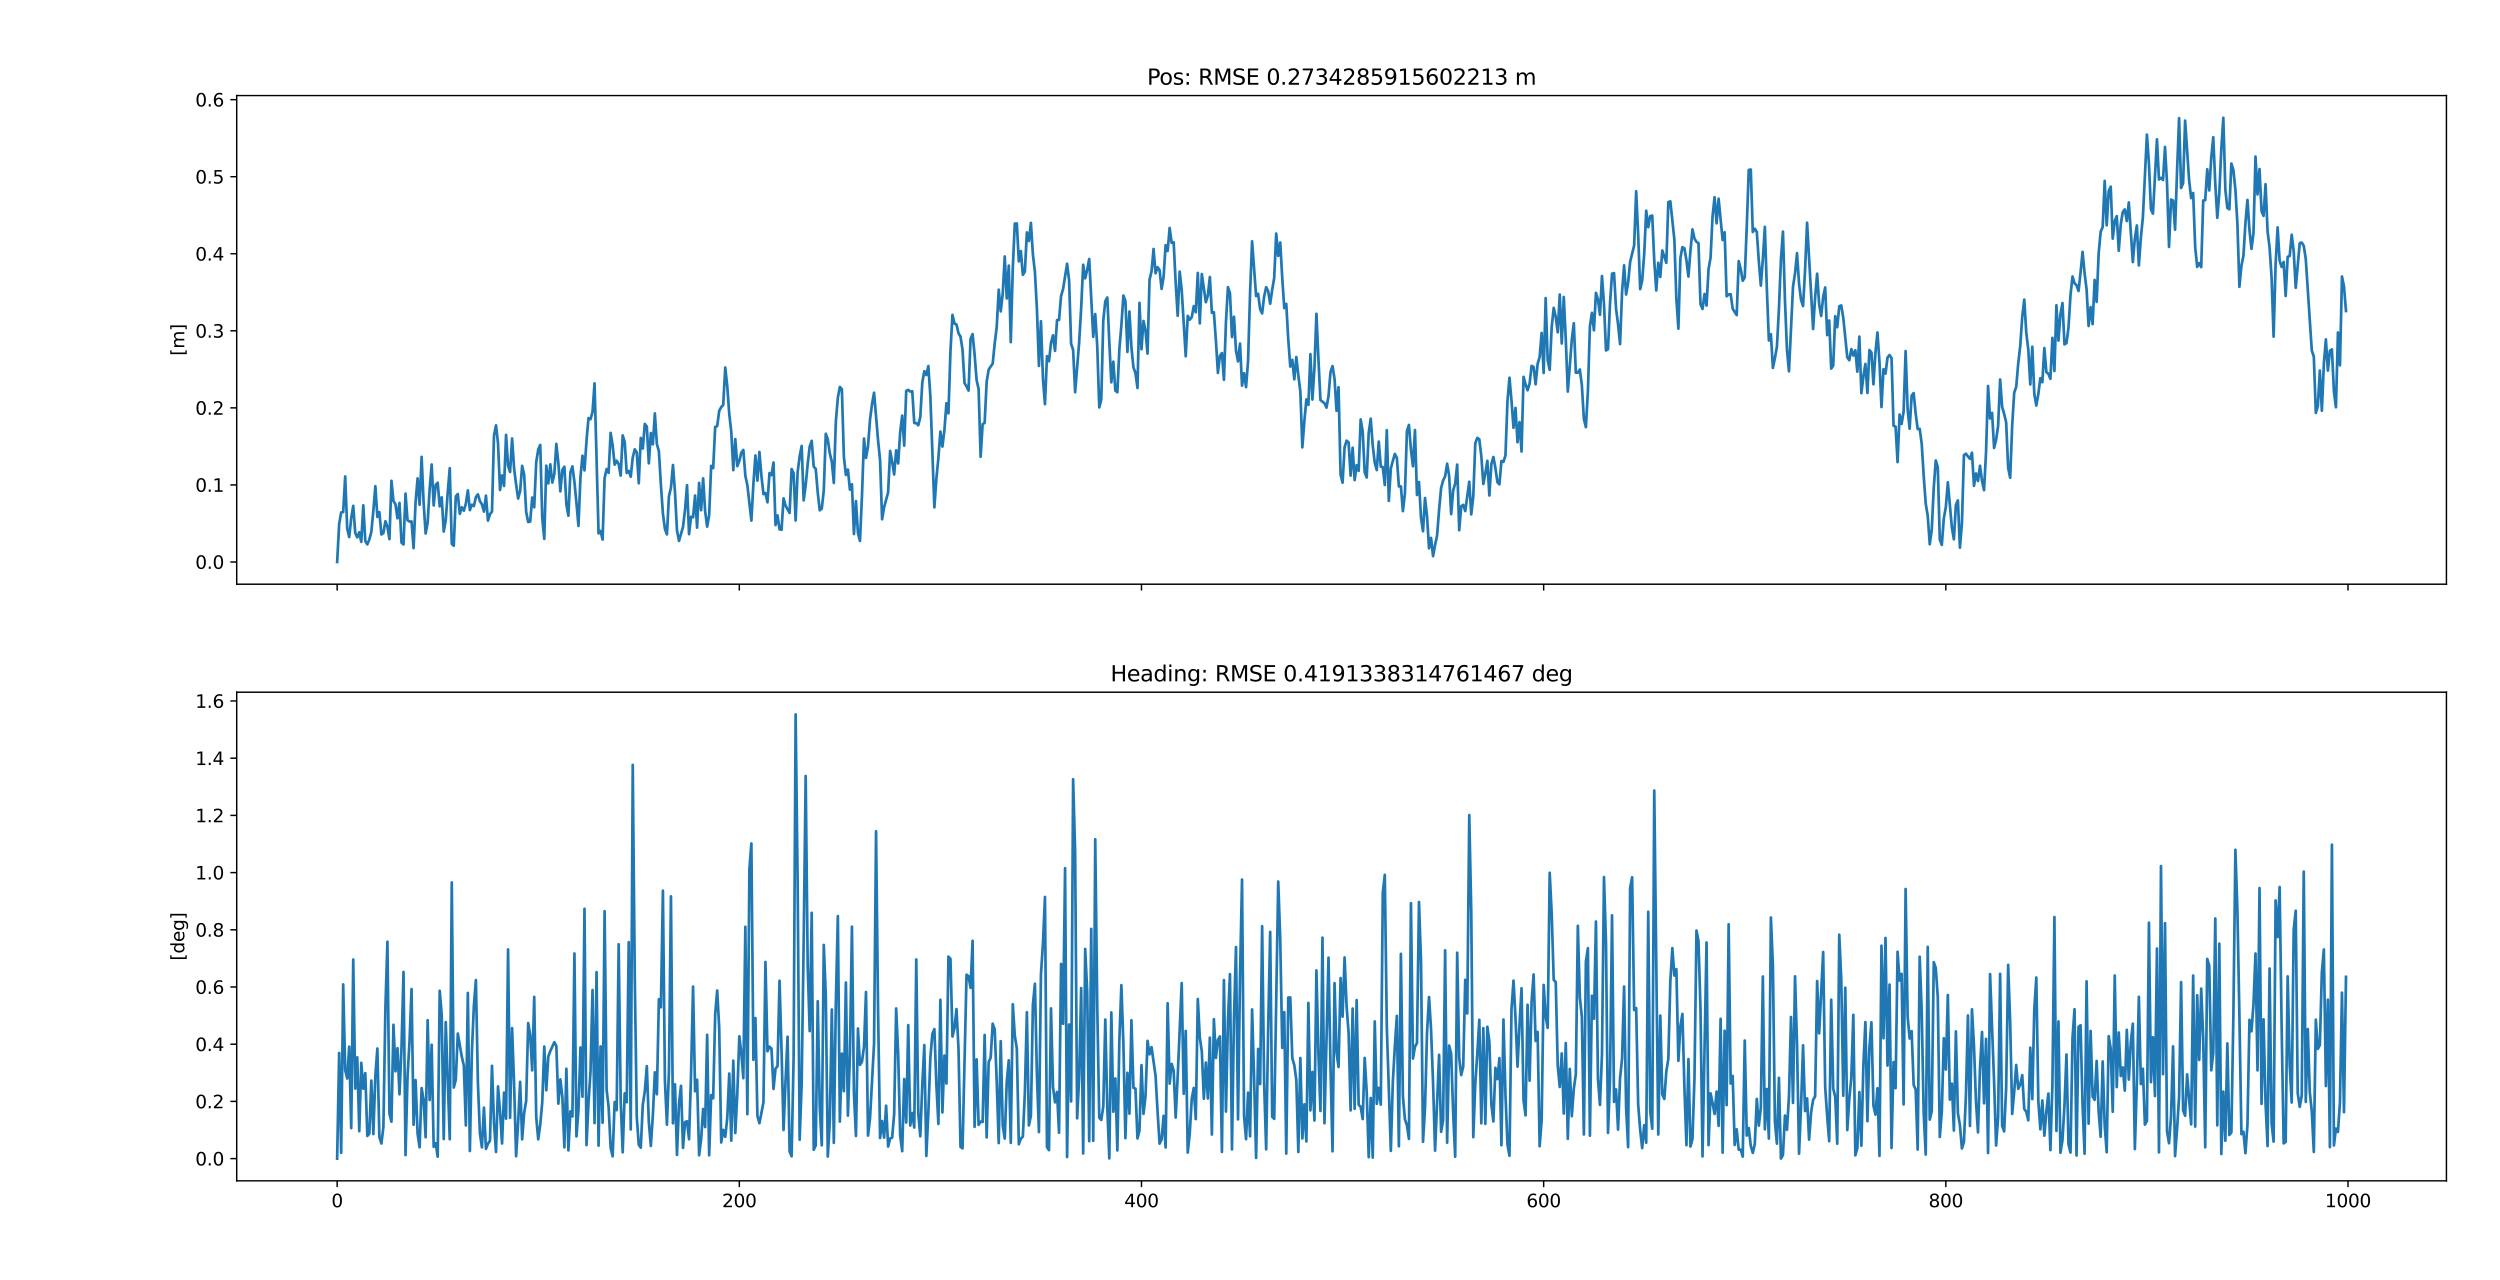 <?xml version="1.0" encoding="utf-8" standalone="no"?>
<!DOCTYPE svg PUBLIC "-//W3C//DTD SVG 1.1//EN"
  "http://www.w3.org/Graphics/SVG/1.1/DTD/svg11.dtd">
<svg height="707.76pt" version="1.1" viewBox="0 0 1382.4 707.76" width="1382.4pt" xmlns="http://www.w3.org/2000/svg" xmlns:xlink="http://www.w3.org/1999/xlink">
 <defs>
  <style type="text/css">*{stroke-linecap:butt;stroke-linejoin:round;}</style>
 </defs>
 <g id="figure_1">
  <g id="patch_1">
   <path d="M 0 707.76 
L 1382.4 707.76 
L 1382.4 0 
L 0 0 
z
" style="fill:#ffffff;"/>
  </g>
  <g id="axes_1">
   <g id="patch_2">
    <path d="M 130.889 323.033 
L 1352.777 323.033 
L 1352.777 52.846 
L 130.889 52.846 
z
" style="fill:#ffffff;"/>
   </g>
   <g id="matplotlib.axis_1">
    <g id="xtick_1">
     <g id="line2d_1">
      <defs>
       <path d="M 0 0 
L 0 3.5 
" id="m3edea171f5" style="stroke:#000000;stroke-width:0.8;"/>
      </defs>
      <g>
       <use style="stroke:#000000;stroke-width:0.8;" x="186.43" xlink:href="#m3edea171f5" y="323.033"/>
      </g>
     </g>
    </g>
    <g id="xtick_2">
     <g id="line2d_2">
      <g>
       <use style="stroke:#000000;stroke-width:0.8;" x="408.813" xlink:href="#m3edea171f5" y="323.033"/>
      </g>
     </g>
    </g>
    <g id="xtick_3">
     <g id="line2d_3">
      <g>
       <use style="stroke:#000000;stroke-width:0.8;" x="631.197" xlink:href="#m3edea171f5" y="323.033"/>
      </g>
     </g>
    </g>
    <g id="xtick_4">
     <g id="line2d_4">
      <g>
       <use style="stroke:#000000;stroke-width:0.8;" x="853.581" xlink:href="#m3edea171f5" y="323.033"/>
      </g>
     </g>
    </g>
    <g id="xtick_5">
     <g id="line2d_5">
      <g>
       <use style="stroke:#000000;stroke-width:0.8;" x="1075.965" xlink:href="#m3edea171f5" y="323.033"/>
      </g>
     </g>
    </g>
    <g id="xtick_6">
     <g id="line2d_6">
      <g>
       <use style="stroke:#000000;stroke-width:0.8;" x="1298.349" xlink:href="#m3edea171f5" y="323.033"/>
      </g>
     </g>
    </g>
   </g>
   <g id="matplotlib.axis_2">
    <g id="ytick_1">
     <g id="line2d_7">
      <defs>
       <path d="M 0 0 
L -3.5 0 
" id="m3b554dfabf" style="stroke:#000000;stroke-width:0.8;"/>
      </defs>
      <g>
       <use style="stroke:#000000;stroke-width:0.8;" x="130.889" xlink:href="#m3b554dfabf" y="310.752"/>
      </g>
     </g>
     <g id="text_1">
      <!-- 0.0 -->
      <g transform="translate(107.986 314.551)scale(0.1 -0.1)">
       <defs>
        <path d="M 2034 4250 
Q 1547 4250 1301 3770 
Q 1056 3291 1056 2328 
Q 1056 1369 1301 889 
Q 1547 409 2034 409 
Q 2525 409 2770 889 
Q 3016 1369 3016 2328 
Q 3016 3291 2770 3770 
Q 2525 4250 2034 4250 
z
M 2034 4750 
Q 2819 4750 3233 4129 
Q 3647 3509 3647 2328 
Q 3647 1150 3233 529 
Q 2819 -91 2034 -91 
Q 1250 -91 836 529 
Q 422 1150 422 2328 
Q 422 3509 836 4129 
Q 1250 4750 2034 4750 
z
" id="DejaVuSans-30" transform="scale(0.016)"/>
        <path d="M 684 794 
L 1344 794 
L 1344 0 
L 684 0 
L 684 794 
z
" id="DejaVuSans-2e" transform="scale(0.016)"/>
       </defs>
       <use xlink:href="#DejaVuSans-30"/>
       <use x="63.623" xlink:href="#DejaVuSans-2e"/>
       <use x="95.41" xlink:href="#DejaVuSans-30"/>
      </g>
     </g>
    </g>
    <g id="ytick_2">
     <g id="line2d_8">
      <g>
       <use style="stroke:#000000;stroke-width:0.8;" x="130.889" xlink:href="#m3b554dfabf" y="268.143"/>
      </g>
     </g>
     <g id="text_2">
      <!-- 0.1 -->
      <g transform="translate(107.986 271.943)scale(0.1 -0.1)">
       <defs>
        <path d="M 794 531 
L 1825 531 
L 1825 4091 
L 703 3866 
L 703 4441 
L 1819 4666 
L 2450 4666 
L 2450 531 
L 3481 531 
L 3481 0 
L 794 0 
L 794 531 
z
" id="DejaVuSans-31" transform="scale(0.016)"/>
       </defs>
       <use xlink:href="#DejaVuSans-30"/>
       <use x="63.623" xlink:href="#DejaVuSans-2e"/>
       <use x="95.41" xlink:href="#DejaVuSans-31"/>
      </g>
     </g>
    </g>
    <g id="ytick_3">
     <g id="line2d_9">
      <g>
       <use style="stroke:#000000;stroke-width:0.8;" x="130.889" xlink:href="#m3b554dfabf" y="225.535"/>
      </g>
     </g>
     <g id="text_3">
      <!-- 0.2 -->
      <g transform="translate(107.986 229.334)scale(0.1 -0.1)">
       <defs>
        <path d="M 1228 531 
L 3431 531 
L 3431 0 
L 469 0 
L 469 531 
Q 828 903 1448 1529 
Q 2069 2156 2228 2338 
Q 2531 2678 2651 2914 
Q 2772 3150 2772 3378 
Q 2772 3750 2511 3984 
Q 2250 4219 1831 4219 
Q 1534 4219 1204 4116 
Q 875 4013 500 3803 
L 500 4441 
Q 881 4594 1212 4672 
Q 1544 4750 1819 4750 
Q 2544 4750 2975 4387 
Q 3406 4025 3406 3419 
Q 3406 3131 3298 2873 
Q 3191 2616 2906 2266 
Q 2828 2175 2409 1742 
Q 1991 1309 1228 531 
z
" id="DejaVuSans-32" transform="scale(0.016)"/>
       </defs>
       <use xlink:href="#DejaVuSans-30"/>
       <use x="63.623" xlink:href="#DejaVuSans-2e"/>
       <use x="95.41" xlink:href="#DejaVuSans-32"/>
      </g>
     </g>
    </g>
    <g id="ytick_4">
     <g id="line2d_10">
      <g>
       <use style="stroke:#000000;stroke-width:0.8;" x="130.889" xlink:href="#m3b554dfabf" y="182.926"/>
      </g>
     </g>
     <g id="text_4">
      <!-- 0.3 -->
      <g transform="translate(107.986 186.725)scale(0.1 -0.1)">
       <defs>
        <path d="M 2597 2516 
Q 3050 2419 3304 2112 
Q 3559 1806 3559 1356 
Q 3559 666 3084 287 
Q 2609 -91 1734 -91 
Q 1441 -91 1130 -33 
Q 819 25 488 141 
L 488 750 
Q 750 597 1062 519 
Q 1375 441 1716 441 
Q 2309 441 2620 675 
Q 2931 909 2931 1356 
Q 2931 1769 2642 2001 
Q 2353 2234 1838 2234 
L 1294 2234 
L 1294 2753 
L 1863 2753 
Q 2328 2753 2575 2939 
Q 2822 3125 2822 3475 
Q 2822 3834 2567 4026 
Q 2313 4219 1838 4219 
Q 1578 4219 1281 4162 
Q 984 4106 628 3988 
L 628 4550 
Q 988 4650 1302 4700 
Q 1616 4750 1894 4750 
Q 2613 4750 3031 4423 
Q 3450 4097 3450 3541 
Q 3450 3153 3228 2886 
Q 3006 2619 2597 2516 
z
" id="DejaVuSans-33" transform="scale(0.016)"/>
       </defs>
       <use xlink:href="#DejaVuSans-30"/>
       <use x="63.623" xlink:href="#DejaVuSans-2e"/>
       <use x="95.41" xlink:href="#DejaVuSans-33"/>
      </g>
     </g>
    </g>
    <g id="ytick_5">
     <g id="line2d_11">
      <g>
       <use style="stroke:#000000;stroke-width:0.8;" x="130.889" xlink:href="#m3b554dfabf" y="140.317"/>
      </g>
     </g>
     <g id="text_5">
      <!-- 0.4 -->
      <g transform="translate(107.986 144.116)scale(0.1 -0.1)">
       <defs>
        <path d="M 2419 4116 
L 825 1625 
L 2419 1625 
L 2419 4116 
z
M 2253 4666 
L 3047 4666 
L 3047 1625 
L 3713 1625 
L 3713 1100 
L 3047 1100 
L 3047 0 
L 2419 0 
L 2419 1100 
L 313 1100 
L 313 1709 
L 2253 4666 
z
" id="DejaVuSans-34" transform="scale(0.016)"/>
       </defs>
       <use xlink:href="#DejaVuSans-30"/>
       <use x="63.623" xlink:href="#DejaVuSans-2e"/>
       <use x="95.41" xlink:href="#DejaVuSans-34"/>
      </g>
     </g>
    </g>
    <g id="ytick_6">
     <g id="line2d_12">
      <g>
       <use style="stroke:#000000;stroke-width:0.8;" x="130.889" xlink:href="#m3b554dfabf" y="97.708"/>
      </g>
     </g>
     <g id="text_6">
      <!-- 0.5 -->
      <g transform="translate(107.986 101.507)scale(0.1 -0.1)">
       <defs>
        <path d="M 691 4666 
L 3169 4666 
L 3169 4134 
L 1269 4134 
L 1269 2991 
Q 1406 3038 1543 3061 
Q 1681 3084 1819 3084 
Q 2600 3084 3056 2656 
Q 3513 2228 3513 1497 
Q 3513 744 3044 326 
Q 2575 -91 1722 -91 
Q 1428 -91 1123 -41 
Q 819 9 494 109 
L 494 744 
Q 775 591 1075 516 
Q 1375 441 1709 441 
Q 2250 441 2565 725 
Q 2881 1009 2881 1497 
Q 2881 1984 2565 2268 
Q 2250 2553 1709 2553 
Q 1456 2553 1204 2497 
Q 953 2441 691 2322 
L 691 4666 
z
" id="DejaVuSans-35" transform="scale(0.016)"/>
       </defs>
       <use xlink:href="#DejaVuSans-30"/>
       <use x="63.623" xlink:href="#DejaVuSans-2e"/>
       <use x="95.41" xlink:href="#DejaVuSans-35"/>
      </g>
     </g>
    </g>
    <g id="ytick_7">
     <g id="line2d_13">
      <g>
       <use style="stroke:#000000;stroke-width:0.8;" x="130.889" xlink:href="#m3b554dfabf" y="55.099"/>
      </g>
     </g>
     <g id="text_7">
      <!-- 0.6 -->
      <g transform="translate(107.986 58.899)scale(0.1 -0.1)">
       <defs>
        <path d="M 2113 2584 
Q 1688 2584 1439 2293 
Q 1191 2003 1191 1497 
Q 1191 994 1439 701 
Q 1688 409 2113 409 
Q 2538 409 2786 701 
Q 3034 994 3034 1497 
Q 3034 2003 2786 2293 
Q 2538 2584 2113 2584 
z
M 3366 4563 
L 3366 3988 
Q 3128 4100 2886 4159 
Q 2644 4219 2406 4219 
Q 1781 4219 1451 3797 
Q 1122 3375 1075 2522 
Q 1259 2794 1537 2939 
Q 1816 3084 2150 3084 
Q 2853 3084 3261 2657 
Q 3669 2231 3669 1497 
Q 3669 778 3244 343 
Q 2819 -91 2113 -91 
Q 1303 -91 875 529 
Q 447 1150 447 2328 
Q 447 3434 972 4092 
Q 1497 4750 2381 4750 
Q 2619 4750 2861 4703 
Q 3103 4656 3366 4563 
z
" id="DejaVuSans-36" transform="scale(0.016)"/>
       </defs>
       <use xlink:href="#DejaVuSans-30"/>
       <use x="63.623" xlink:href="#DejaVuSans-2e"/>
       <use x="95.41" xlink:href="#DejaVuSans-36"/>
      </g>
     </g>
    </g>
    <g id="text_8">
     <!-- [m] -->
     <g transform="translate(101.906 196.712)rotate(-90)scale(0.1 -0.1)">
      <defs>
       <path d="M 550 4863 
L 1875 4863 
L 1875 4416 
L 1125 4416 
L 1125 -397 
L 1875 -397 
L 1875 -844 
L 550 -844 
L 550 4863 
z
" id="DejaVuSans-5b" transform="scale(0.016)"/>
       <path d="M 3328 2828 
Q 3544 3216 3844 3400 
Q 4144 3584 4550 3584 
Q 5097 3584 5394 3201 
Q 5691 2819 5691 2113 
L 5691 0 
L 5113 0 
L 5113 2094 
Q 5113 2597 4934 2840 
Q 4756 3084 4391 3084 
Q 3944 3084 3684 2787 
Q 3425 2491 3425 1978 
L 3425 0 
L 2847 0 
L 2847 2094 
Q 2847 2600 2669 2842 
Q 2491 3084 2119 3084 
Q 1678 3084 1418 2786 
Q 1159 2488 1159 1978 
L 1159 0 
L 581 0 
L 581 3500 
L 1159 3500 
L 1159 2956 
Q 1356 3278 1631 3431 
Q 1906 3584 2284 3584 
Q 2666 3584 2933 3390 
Q 3200 3197 3328 2828 
z
" id="DejaVuSans-6d" transform="scale(0.016)"/>
       <path d="M 1947 4863 
L 1947 -844 
L 622 -844 
L 622 -397 
L 1369 -397 
L 1369 4416 
L 622 4416 
L 622 4863 
L 1947 4863 
z
" id="DejaVuSans-5d" transform="scale(0.016)"/>
      </defs>
      <use xlink:href="#DejaVuSans-5b"/>
      <use x="39.014" xlink:href="#DejaVuSans-6d"/>
      <use x="136.426" xlink:href="#DejaVuSans-5d"/>
     </g>
    </g>
   </g>
   <g id="line2d_14">
    <path clip-path="url(#p8567e38959)" d="M 186.43 310.752 
L 187.541 289.829 
L 188.653 283.357 
L 189.765 283.152 
L 190.877 263.461 
L 191.989 292.242 
L 193.101 296.972 
L 194.213 286.529 
L 195.325 279.696 
L 196.437 294.665 
L 197.549 297.13 
L 198.661 294.341 
L 199.773 299.643 
L 200.884 279.425 
L 201.996 299.252 
L 203.108 301.027 
L 204.22 298.317 
L 205.332 294.145 
L 206.444 282.445 
L 207.556 268.843 
L 208.668 285.83 
L 209.78 283.182 
L 210.892 295.537 
L 212.004 294.748 
L 213.116 288.264 
L 214.227 291.206 
L 215.339 298.115 
L 216.451 265.861 
L 217.563 277.061 
L 218.675 278.836 
L 219.787 286.628 
L 220.899 278.112 
L 222.011 300.069 
L 223.123 301.072 
L 224.235 272.928 
L 225.347 287.691 
L 226.459 288.412 
L 227.571 288.341 
L 228.682 303.094 
L 229.794 277.673 
L 230.906 264.535 
L 232.018 279.108 
L 233.13 252.61 
L 234.242 277.913 
L 235.354 294.987 
L 236.466 289.071 
L 237.578 270.405 
L 238.69 256.826 
L 239.802 279.481 
L 240.914 268.098 
L 242.025 266.931 
L 243.137 279.991 
L 244.249 275.002 
L 245.361 293.918 
L 246.473 287.654 
L 247.585 272.124 
L 248.697 258.868 
L 249.809 300.714 
L 250.921 301.79 
L 252.033 274.541 
L 253.145 273.153 
L 254.257 284.115 
L 255.368 280.521 
L 256.48 282.382 
L 257.592 278.506 
L 258.704 271.154 
L 259.816 282.056 
L 260.928 279.093 
L 262.04 279.825 
L 263.152 274.871 
L 264.264 273.354 
L 265.376 277.115 
L 266.488 278.885 
L 267.6 282.893 
L 268.712 274.068 
L 269.823 287.888 
L 270.935 284.294 
L 272.047 282.906 
L 273.159 240.845 
L 274.271 235.198 
L 275.383 245.158 
L 276.495 270.944 
L 277.607 262.909 
L 278.719 268.72 
L 279.831 240.448 
L 280.943 257.549 
L 282.055 260.965 
L 283.166 242.467 
L 284.278 259.102 
L 285.39 267.861 
L 286.502 275.686 
L 287.614 271.511 
L 288.726 257.607 
L 289.838 262.438 
L 290.95 283.018 
L 292.062 288.648 
L 293.174 288.423 
L 294.286 275.128 
L 295.398 280.533 
L 296.51 255.522 
L 297.621 248.608 
L 298.733 246.036 
L 299.845 286.489 
L 300.957 297.964 
L 302.069 257.516 
L 303.181 267.299 
L 304.293 256.772 
L 305.405 266.839 
L 306.517 262.105 
L 307.629 245.46 
L 308.741 255.886 
L 309.853 271.703 
L 310.964 259.847 
L 312.076 258.08 
L 313.188 278.871 
L 314.3 285.181 
L 315.412 261.159 
L 316.524 257.889 
L 317.636 266.501 
L 318.748 278.026 
L 319.86 290.816 
L 320.972 263.789 
L 322.084 251.967 
L 323.196 260.115 
L 324.307 243.823 
L 325.419 231.186 
L 326.531 231.809 
L 327.643 227.743 
L 328.755 211.973 
L 330.979 294.962 
L 332.091 293.613 
L 333.203 298.365 
L 334.315 264.361 
L 335.427 259.344 
L 336.539 261.47 
L 337.651 239.372 
L 338.762 246.172 
L 339.874 256.929 
L 340.986 254.728 
L 342.098 256.609 
L 343.21 262.984 
L 344.322 240.769 
L 345.434 244.391 
L 346.546 261.524 
L 347.658 260.41 
L 348.77 263.581 
L 349.882 253.001 
L 350.994 248.465 
L 352.105 250.158 
L 353.217 267.21 
L 354.329 242.172 
L 355.441 248.014 
L 356.553 234.417 
L 357.665 235.888 
L 358.777 256.22 
L 359.889 239.429 
L 361.001 245.698 
L 362.113 228.6 
L 363.225 245.58 
L 364.337 249.498 
L 365.448 268.106 
L 366.56 283.955 
L 367.672 292.498 
L 368.784 295.496 
L 369.896 274.408 
L 371.008 269.687 
L 372.12 257.144 
L 373.232 272.058 
L 374.344 293.302 
L 375.456 299.098 
L 377.68 291.358 
L 378.792 281.867 
L 379.903 268.296 
L 381.015 295.372 
L 382.127 285.712 
L 383.239 286.072 
L 384.351 274.002 
L 385.463 291.768 
L 386.575 267.004 
L 387.687 282.13 
L 388.799 264.521 
L 389.911 282.707 
L 391.023 291.211 
L 392.135 284.823 
L 393.246 257.64 
L 394.358 258.844 
L 395.47 236.081 
L 396.582 235.641 
L 397.694 227.188 
L 398.806 225.117 
L 399.918 223.927 
L 401.03 203.213 
L 402.142 213.4 
L 403.254 228.985 
L 404.366 238.7 
L 405.478 259.982 
L 406.59 242.777 
L 407.701 257.756 
L 408.813 254.907 
L 409.925 250.264 
L 411.037 248.809 
L 412.149 263.106 
L 413.261 268.26 
L 415.485 287.868 
L 416.597 267.526 
L 417.709 251.868 
L 418.821 265.774 
L 419.933 249.932 
L 421.044 263.231 
L 422.156 273.233 
L 423.268 272.607 
L 424.38 277.757 
L 425.492 261.612 
L 426.604 262.775 
L 427.716 255.745 
L 428.828 290.344 
L 429.94 284.985 
L 431.052 292.716 
L 432.164 292.932 
L 433.276 275.605 
L 434.387 279.615 
L 436.611 283.642 
L 437.723 259.372 
L 438.835 261.643 
L 439.947 287.78 
L 441.059 261.063 
L 442.171 252.37 
L 443.283 246.585 
L 444.395 276.677 
L 445.507 268.251 
L 446.619 256.583 
L 447.731 246.933 
L 448.842 243.757 
L 449.954 258.011 
L 451.066 259.262 
L 452.178 272.403 
L 453.29 282.19 
L 454.402 281.247 
L 455.514 271.243 
L 456.626 239.85 
L 457.738 242.992 
L 458.85 250.741 
L 459.962 255.231 
L 461.074 267.085 
L 462.185 233.117 
L 463.297 219.875 
L 464.409 213.933 
L 465.521 215.189 
L 466.633 252.662 
L 467.745 262.614 
L 468.857 259.667 
L 469.969 270.751 
L 471.081 267.766 
L 472.193 295.317 
L 473.305 277.058 
L 474.417 294.777 
L 475.528 299.112 
L 476.64 274 
L 477.752 242.476 
L 478.864 253.218 
L 479.976 246.852 
L 481.088 231.948 
L 482.2 223.473 
L 483.312 217.147 
L 485.536 243.468 
L 486.648 254.537 
L 487.76 287.126 
L 488.872 280.511 
L 491.095 272.25 
L 492.207 249.346 
L 493.319 255.319 
L 494.431 262.37 
L 495.543 249.004 
L 496.655 256.248 
L 497.767 239.027 
L 498.879 229.81 
L 499.991 246.416 
L 501.103 216.147 
L 502.215 215.58 
L 503.326 216.547 
L 504.438 216.348 
L 505.55 233.921 
L 506.662 233.941 
L 507.774 235.151 
L 508.886 230.654 
L 509.998 211.446 
L 511.11 205.255 
L 512.222 207.378 
L 513.334 202.383 
L 514.446 218.975 
L 516.67 280.576 
L 517.781 264.684 
L 518.893 253.206 
L 520.005 238.617 
L 521.117 246.934 
L 522.229 237.757 
L 523.341 222.973 
L 524.453 228.564 
L 525.565 194.24 
L 526.677 174.118 
L 527.789 178.938 
L 528.901 179.416 
L 530.013 184.284 
L 531.124 186.141 
L 532.236 193.401 
L 533.348 211.865 
L 534.46 213.645 
L 535.572 215.983 
L 536.684 187.349 
L 537.796 184.734 
L 538.908 195.904 
L 540.02 210.125 
L 541.132 215.104 
L 542.244 252.563 
L 543.356 234.548 
L 544.467 233.825 
L 545.579 211.121 
L 546.691 204.424 
L 547.803 202.665 
L 548.915 201.127 
L 550.027 189.887 
L 551.139 180.93 
L 552.251 160.179 
L 553.363 172.185 
L 554.475 162.231 
L 555.587 141.806 
L 556.699 165.041 
L 557.811 146.872 
L 558.922 189.186 
L 560.034 148.219 
L 561.146 123.639 
L 562.258 123.584 
L 563.37 144.58 
L 564.482 138.841 
L 565.594 152.001 
L 566.706 150.196 
L 567.818 128.52 
L 568.93 133.259 
L 570.042 123.235 
L 571.154 140.745 
L 572.265 150.358 
L 573.377 170.833 
L 574.489 202.307 
L 575.601 177.639 
L 576.713 209.472 
L 577.825 223.505 
L 578.937 196.937 
L 580.049 199.727 
L 581.161 189.543 
L 582.273 185.404 
L 583.385 194.006 
L 584.497 177.002 
L 585.608 176.918 
L 586.72 163.658 
L 587.832 159.89 
L 590.056 145.823 
L 591.168 155.017 
L 592.28 190.118 
L 593.392 193.515 
L 594.504 216.893 
L 596.728 189.298 
L 597.84 170.361 
L 598.952 146.385 
L 600.063 153.912 
L 601.175 149.182 
L 602.287 143.202 
L 604.511 186.271 
L 605.623 173.667 
L 606.735 191.518 
L 607.847 225.28 
L 608.959 220.963 
L 610.071 177.234 
L 611.183 166.548 
L 612.295 164.507 
L 613.406 189.411 
L 614.518 211.403 
L 615.63 199.979 
L 616.742 215.963 
L 617.854 216.903 
L 618.966 193.062 
L 620.078 179.905 
L 621.19 163.424 
L 622.302 166.406 
L 623.414 194.609 
L 624.526 172.25 
L 625.638 192.088 
L 626.75 203.179 
L 627.861 206.196 
L 628.973 214.536 
L 630.085 167.48 
L 631.197 193.103 
L 632.309 177.501 
L 633.421 182.754 
L 634.533 195.548 
L 635.645 154.59 
L 636.757 150.108 
L 637.869 137.671 
L 638.981 151.1 
L 640.093 147.742 
L 641.204 149.397 
L 642.316 159.771 
L 643.428 153.017 
L 644.54 135.549 
L 645.652 138.799 
L 646.764 126.054 
L 647.876 134.27 
L 648.988 134.033 
L 650.1 156.322 
L 651.212 174.609 
L 652.324 150.201 
L 653.436 160.414 
L 655.659 196.981 
L 656.771 174.682 
L 657.883 176.782 
L 658.995 175.4 
L 660.107 169.291 
L 661.219 172.645 
L 662.331 150.899 
L 663.443 178.824 
L 664.555 151.541 
L 666.779 167.117 
L 667.891 163.408 
L 669.002 153.167 
L 670.114 172.939 
L 671.226 172.637 
L 672.338 188.246 
L 673.45 206.205 
L 674.562 196.709 
L 675.674 195.233 
L 676.786 210.023 
L 677.898 178.177 
L 679.01 158.802 
L 680.122 162.128 
L 681.234 186.391 
L 682.345 175.14 
L 683.457 193.803 
L 684.569 199.826 
L 685.681 189.986 
L 686.793 213.249 
L 687.905 206.397 
L 689.017 214.066 
L 690.129 199.511 
L 691.241 161.969 
L 692.353 133.442 
L 694.577 163.705 
L 695.688 162.465 
L 696.8 170.985 
L 697.912 173.307 
L 699.024 163.901 
L 700.136 158.81 
L 701.248 160.99 
L 702.36 167.938 
L 703.472 160.268 
L 704.584 153.658 
L 705.696 129.153 
L 706.808 141.476 
L 707.92 134.104 
L 709.032 153.843 
L 710.143 170.365 
L 711.255 168.01 
L 712.367 187.914 
L 713.479 202.69 
L 714.591 199.006 
L 715.703 209.77 
L 716.815 197.425 
L 717.927 207.604 
L 719.039 216.48 
L 720.151 247.378 
L 721.263 232.756 
L 722.375 220.839 
L 723.486 223.873 
L 724.598 195.841 
L 725.71 220.94 
L 726.822 203.592 
L 727.934 173.518 
L 729.046 198.739 
L 730.158 221.222 
L 732.382 222.981 
L 733.494 225.414 
L 734.606 219.111 
L 735.718 205.716 
L 736.83 202.438 
L 737.941 209.447 
L 739.053 227.165 
L 740.165 214.105 
L 741.277 262.358 
L 742.389 266.897 
L 743.501 247.323 
L 744.613 243.671 
L 745.725 244.667 
L 746.837 262.998 
L 747.949 247.585 
L 749.061 265.468 
L 750.173 257.206 
L 751.284 260.353 
L 752.396 231.932 
L 753.508 238.467 
L 754.62 261.117 
L 755.732 264.033 
L 756.844 239.398 
L 757.956 231.522 
L 759.068 246.31 
L 760.18 255.834 
L 761.292 259.95 
L 762.404 244.178 
L 763.516 257.991 
L 764.627 258.308 
L 765.739 268.2 
L 766.851 237.886 
L 767.963 276.968 
L 769.075 259.067 
L 770.187 254.807 
L 771.299 251.019 
L 772.411 253.156 
L 773.523 268.961 
L 774.635 268.92 
L 775.747 282.629 
L 776.859 272.833 
L 777.971 238.461 
L 779.082 234.975 
L 780.194 248.579 
L 781.306 257.839 
L 782.418 237.792 
L 783.53 273.696 
L 784.642 266.558 
L 785.754 286.222 
L 786.866 293.758 
L 787.978 275.375 
L 789.09 285.478 
L 790.202 303.197 
L 791.314 297.428 
L 792.425 307.532 
L 793.537 301.36 
L 794.649 296.191 
L 795.761 281.864 
L 796.873 269.833 
L 797.985 265.69 
L 799.097 263.362 
L 800.209 256.4 
L 801.321 263.136 
L 802.433 284.294 
L 803.545 271.162 
L 804.657 267.418 
L 805.768 256.895 
L 806.88 293.198 
L 807.992 279.933 
L 809.104 279.176 
L 810.216 282.592 
L 812.44 266.382 
L 813.552 284.454 
L 814.664 274.413 
L 815.776 245.042 
L 816.888 242.129 
L 818 242.912 
L 819.112 252.343 
L 820.223 267.631 
L 821.335 261.728 
L 822.447 254.807 
L 823.559 273.977 
L 824.671 256.592 
L 825.783 252.689 
L 826.895 258.778 
L 828.007 266.657 
L 829.119 267.829 
L 830.231 254.942 
L 831.343 255.378 
L 832.455 251.883 
L 833.566 221.855 
L 834.678 208.853 
L 835.79 221.438 
L 836.902 236.583 
L 838.014 225.559 
L 839.126 244.549 
L 840.238 233.42 
L 841.35 249.671 
L 842.462 208.391 
L 843.574 212.556 
L 844.686 215.802 
L 845.798 212.188 
L 846.91 202.301 
L 848.021 202.928 
L 849.133 212.515 
L 850.245 201.234 
L 851.357 197.358 
L 852.469 184.082 
L 853.581 206.249 
L 854.693 164.816 
L 855.805 199.145 
L 856.917 204.532 
L 858.029 180.754 
L 859.141 170.22 
L 860.253 175.199 
L 861.364 183.738 
L 862.476 162.873 
L 863.588 189.927 
L 864.7 164.237 
L 865.812 187.504 
L 866.924 216.531 
L 869.148 187.806 
L 870.26 178.765 
L 871.372 206.084 
L 872.484 206.095 
L 873.596 204.329 
L 874.707 213.061 
L 875.819 231.628 
L 876.931 236.177 
L 878.043 216.367 
L 879.155 180.489 
L 880.267 172.966 
L 881.379 182.664 
L 882.491 161.952 
L 883.603 165.519 
L 884.715 174.083 
L 885.827 152.615 
L 886.939 167.981 
L 888.051 193.791 
L 889.162 193.091 
L 890.274 167.815 
L 891.386 151.346 
L 892.498 150.997 
L 893.61 170.731 
L 894.722 179.318 
L 895.834 190.288 
L 896.946 161.324 
L 898.058 146.728 
L 899.17 162.841 
L 900.282 156.343 
L 901.394 144.831 
L 903.617 135.714 
L 904.729 105.767 
L 905.841 129.704 
L 906.953 159.879 
L 908.065 155.081 
L 909.177 140.501 
L 910.289 116.514 
L 911.401 125.641 
L 912.513 119.496 
L 913.625 119.196 
L 914.737 144.207 
L 915.848 160.614 
L 916.96 145.333 
L 918.072 153.153 
L 919.184 138.504 
L 921.408 145.333 
L 922.52 111.765 
L 923.632 111.342 
L 925.856 132.484 
L 926.968 165.293 
L 928.08 181.739 
L 929.192 142.68 
L 930.303 136.639 
L 931.415 137.365 
L 932.527 143.914 
L 933.639 152.934 
L 934.751 138.685 
L 935.863 126.827 
L 936.975 131.912 
L 938.087 133.731 
L 939.199 134.454 
L 940.311 168.243 
L 941.423 170.851 
L 942.535 162.571 
L 943.646 168.986 
L 944.758 148.794 
L 945.87 142.551 
L 946.982 119.432 
L 948.094 109.036 
L 949.206 123.502 
L 950.318 109.852 
L 952.542 132.724 
L 953.654 128.447 
L 954.766 163.822 
L 955.878 162.795 
L 956.99 162.678 
L 958.101 170.728 
L 960.325 174.256 
L 961.437 144.367 
L 962.549 148.833 
L 963.661 155.255 
L 964.773 153.419 
L 965.885 125.152 
L 966.997 93.971 
L 968.109 93.754 
L 969.221 128.273 
L 970.333 126.481 
L 971.444 128.268 
L 972.556 144.381 
L 973.668 157.908 
L 974.78 143.295 
L 975.892 125.452 
L 977.004 160.019 
L 978.116 188.282 
L 979.228 184.78 
L 980.34 203.464 
L 981.452 198.055 
L 982.564 191.709 
L 983.676 170.95 
L 984.787 143.374 
L 985.899 128.065 
L 987.011 166.037 
L 988.123 193.426 
L 989.235 205.309 
L 991.459 158.53 
L 992.571 151.281 
L 993.683 139.983 
L 994.795 156.808 
L 995.907 165.76 
L 997.019 169.25 
L 998.131 149.339 
L 999.242 123.171 
L 1002.578 181.946 
L 1003.69 164.448 
L 1004.802 151.35 
L 1005.914 168.207 
L 1007.026 174.716 
L 1008.138 164.215 
L 1009.25 158.948 
L 1010.362 185.307 
L 1011.474 177.219 
L 1012.585 203.815 
L 1013.697 202.193 
L 1014.809 174.824 
L 1015.921 180.95 
L 1017.033 169.341 
L 1018.145 168.91 
L 1019.257 175.758 
L 1021.481 197.648 
L 1022.593 199.2 
L 1023.705 193.058 
L 1024.817 196.607 
L 1025.928 193.706 
L 1027.04 205.511 
L 1028.152 186.12 
L 1029.264 217.429 
L 1030.376 208.134 
L 1031.488 201.251 
L 1032.6 217.294 
L 1033.712 193.593 
L 1034.824 194.887 
L 1035.936 212.506 
L 1037.048 194.873 
L 1038.16 183.849 
L 1039.272 200.253 
L 1040.383 225.079 
L 1041.495 204.141 
L 1042.607 206.582 
L 1043.719 197.746 
L 1044.831 196.307 
L 1045.943 197.979 
L 1047.055 235.435 
L 1048.167 235.872 
L 1049.279 255.524 
L 1050.391 229.212 
L 1051.503 234.426 
L 1052.615 227.632 
L 1053.726 194.111 
L 1054.838 226.235 
L 1055.95 237.089 
L 1057.062 218.766 
L 1058.174 217.357 
L 1059.286 228.646 
L 1060.398 237.25 
L 1061.51 237.122 
L 1062.622 245.312 
L 1063.734 263.2 
L 1064.846 278.511 
L 1065.958 285.209 
L 1067.07 300.962 
L 1068.181 292.954 
L 1069.293 269.612 
L 1070.405 254.629 
L 1071.517 258.35 
L 1072.629 298.265 
L 1073.741 301.341 
L 1074.853 286.646 
L 1075.965 280.393 
L 1077.077 266.678 
L 1079.301 291.613 
L 1080.413 298.232 
L 1081.524 279.21 
L 1082.636 276.697 
L 1083.748 302.812 
L 1084.86 289.413 
L 1085.972 251.715 
L 1087.084 250.867 
L 1088.196 252.397 
L 1089.308 253.735 
L 1090.42 250.326 
L 1091.532 268.657 
L 1092.644 261.782 
L 1093.756 265.976 
L 1094.867 257.533 
L 1095.979 265.936 
L 1097.091 271.062 
L 1098.203 250.136 
L 1099.315 213.434 
L 1100.427 231.428 
L 1101.539 228.298 
L 1102.651 247.701 
L 1103.763 243.205 
L 1104.875 235.537 
L 1105.987 209.856 
L 1107.099 224.98 
L 1108.211 228.84 
L 1109.322 233.541 
L 1110.434 258.747 
L 1111.546 264.152 
L 1112.658 235.171 
L 1113.77 217.209 
L 1114.882 213.945 
L 1115.994 201.013 
L 1117.106 191.374 
L 1118.218 175.215 
L 1119.33 165.675 
L 1120.442 183.922 
L 1121.554 193.108 
L 1122.665 212.607 
L 1123.777 191.716 
L 1124.889 217.837 
L 1126.001 224.233 
L 1127.113 217.926 
L 1128.225 209.109 
L 1129.337 211.357 
L 1130.449 192.462 
L 1131.561 205.792 
L 1132.673 206.666 
L 1133.785 209.487 
L 1134.897 186.813 
L 1136.008 205.152 
L 1137.12 168.803 
L 1138.232 188.348 
L 1139.344 173.729 
L 1140.456 167.556 
L 1141.568 190.429 
L 1142.68 189.708 
L 1143.792 181.191 
L 1144.904 163.126 
L 1146.016 152.867 
L 1147.128 156.656 
L 1148.24 157.762 
L 1149.352 160.894 
L 1150.463 150.656 
L 1151.575 139.279 
L 1152.687 151.004 
L 1153.799 160.072 
L 1154.911 180.259 
L 1156.023 169.81 
L 1157.135 179.231 
L 1158.247 154.805 
L 1159.359 166.949 
L 1160.471 140.093 
L 1161.583 128.096 
L 1162.695 125.556 
L 1163.806 100.025 
L 1164.918 124.58 
L 1166.03 105.652 
L 1167.142 103.235 
L 1168.254 131.947 
L 1169.366 122.329 
L 1170.478 119.526 
L 1171.59 138.654 
L 1172.702 123.995 
L 1173.814 117.212 
L 1174.926 115.801 
L 1176.038 122.231 
L 1177.15 111.952 
L 1179.373 144.897 
L 1180.485 131.92 
L 1181.597 124.686 
L 1182.709 146.77 
L 1183.821 131.42 
L 1184.933 120.022 
L 1187.157 74.439 
L 1188.269 90.468 
L 1189.381 115.701 
L 1190.493 118.123 
L 1192.716 77.037 
L 1193.828 99.264 
L 1194.94 98.352 
L 1196.052 99.519 
L 1197.164 81.235 
L 1198.276 101.36 
L 1199.388 136.546 
L 1200.5 110.346 
L 1201.612 110.898 
L 1202.724 126.991 
L 1203.836 94.195 
L 1204.947 65.347 
L 1206.059 103.953 
L 1207.171 101.302 
L 1208.283 66.695 
L 1210.507 99.858 
L 1211.619 109.532 
L 1212.731 106.717 
L 1213.843 136.522 
L 1214.955 147.59 
L 1216.067 145.484 
L 1217.179 147.708 
L 1218.291 110.88 
L 1219.402 110.692 
L 1220.514 93.589 
L 1221.626 105.303 
L 1222.738 87.121 
L 1223.85 75.89 
L 1224.962 101.583 
L 1226.074 120.452 
L 1227.186 106.747 
L 1228.298 82.542 
L 1229.41 65.127 
L 1230.522 104.82 
L 1231.634 115.015 
L 1232.745 115.736 
L 1233.857 90.438 
L 1234.969 93.965 
L 1236.081 104.878 
L 1237.193 123.614 
L 1238.305 158.595 
L 1239.417 146.971 
L 1240.529 141.426 
L 1241.641 123.211 
L 1242.753 110.561 
L 1243.865 127.166 
L 1244.977 137.611 
L 1246.088 128.886 
L 1247.2 86.574 
L 1248.312 107.524 
L 1249.424 93.458 
L 1250.536 116.808 
L 1251.648 119.377 
L 1252.76 101.86 
L 1253.872 127.858 
L 1254.984 136.81 
L 1256.096 153.365 
L 1257.208 186.152 
L 1258.32 146.036 
L 1259.432 125.755 
L 1260.543 144.214 
L 1261.655 147.601 
L 1262.767 144.838 
L 1263.879 163.662 
L 1264.991 142.011 
L 1266.103 141.57 
L 1267.215 129.806 
L 1268.327 138.952 
L 1269.439 159.137 
L 1271.663 134.423 
L 1272.775 134.141 
L 1273.886 135.961 
L 1274.998 143.252 
L 1278.334 193.853 
L 1279.446 197.174 
L 1280.558 228.338 
L 1281.67 224.551 
L 1282.782 204.891 
L 1283.894 227.125 
L 1285.006 201.135 
L 1286.118 187.663 
L 1287.23 204.93 
L 1288.341 193.974 
L 1289.453 193.169 
L 1290.565 216.443 
L 1291.677 225.191 
L 1292.789 183.847 
L 1293.901 202.007 
L 1295.013 152.885 
L 1296.125 158.345 
L 1297.237 171.982 
L 1297.237 171.982 
" style="fill:none;stroke:#1f77b4;stroke-linecap:square;stroke-width:1.5;"/>
   </g>
   <g id="patch_3">
    <path d="M 130.889 323.033 
L 130.889 52.846 
" style="fill:none;stroke:#000000;stroke-linecap:square;stroke-linejoin:miter;stroke-width:0.8;"/>
   </g>
   <g id="patch_4">
    <path d="M 1352.777 323.033 
L 1352.777 52.846 
" style="fill:none;stroke:#000000;stroke-linecap:square;stroke-linejoin:miter;stroke-width:0.8;"/>
   </g>
   <g id="patch_5">
    <path d="M 130.889 323.033 
L 1352.777 323.033 
" style="fill:none;stroke:#000000;stroke-linecap:square;stroke-linejoin:miter;stroke-width:0.8;"/>
   </g>
   <g id="patch_6">
    <path d="M 130.889 52.846 
L 1352.777 52.846 
" style="fill:none;stroke:#000000;stroke-linecap:square;stroke-linejoin:miter;stroke-width:0.8;"/>
   </g>
   <g id="text_9">
    <!-- Pos: RMSE 0.2734285915602213 m -->
    <g transform="translate(634.299 46.846)scale(0.12 -0.12)">
     <defs>
      <path d="M 1259 4147 
L 1259 2394 
L 2053 2394 
Q 2494 2394 2734 2622 
Q 2975 2850 2975 3272 
Q 2975 3691 2734 3919 
Q 2494 4147 2053 4147 
L 1259 4147 
z
M 628 4666 
L 2053 4666 
Q 2838 4666 3239 4311 
Q 3641 3956 3641 3272 
Q 3641 2581 3239 2228 
Q 2838 1875 2053 1875 
L 1259 1875 
L 1259 0 
L 628 0 
L 628 4666 
z
" id="DejaVuSans-50" transform="scale(0.016)"/>
      <path d="M 1959 3097 
Q 1497 3097 1228 2736 
Q 959 2375 959 1747 
Q 959 1119 1226 758 
Q 1494 397 1959 397 
Q 2419 397 2687 759 
Q 2956 1122 2956 1747 
Q 2956 2369 2687 2733 
Q 2419 3097 1959 3097 
z
M 1959 3584 
Q 2709 3584 3137 3096 
Q 3566 2609 3566 1747 
Q 3566 888 3137 398 
Q 2709 -91 1959 -91 
Q 1206 -91 779 398 
Q 353 888 353 1747 
Q 353 2609 779 3096 
Q 1206 3584 1959 3584 
z
" id="DejaVuSans-6f" transform="scale(0.016)"/>
      <path d="M 2834 3397 
L 2834 2853 
Q 2591 2978 2328 3040 
Q 2066 3103 1784 3103 
Q 1356 3103 1142 2972 
Q 928 2841 928 2578 
Q 928 2378 1081 2264 
Q 1234 2150 1697 2047 
L 1894 2003 
Q 2506 1872 2764 1633 
Q 3022 1394 3022 966 
Q 3022 478 2636 193 
Q 2250 -91 1575 -91 
Q 1294 -91 989 -36 
Q 684 19 347 128 
L 347 722 
Q 666 556 975 473 
Q 1284 391 1588 391 
Q 1994 391 2212 530 
Q 2431 669 2431 922 
Q 2431 1156 2273 1281 
Q 2116 1406 1581 1522 
L 1381 1569 
Q 847 1681 609 1914 
Q 372 2147 372 2553 
Q 372 3047 722 3315 
Q 1072 3584 1716 3584 
Q 2034 3584 2315 3537 
Q 2597 3491 2834 3397 
z
" id="DejaVuSans-73" transform="scale(0.016)"/>
      <path d="M 750 794 
L 1409 794 
L 1409 0 
L 750 0 
L 750 794 
z
M 750 3309 
L 1409 3309 
L 1409 2516 
L 750 2516 
L 750 3309 
z
" id="DejaVuSans-3a" transform="scale(0.016)"/>
      <path id="DejaVuSans-20" transform="scale(0.016)"/>
      <path d="M 2841 2188 
Q 3044 2119 3236 1894 
Q 3428 1669 3622 1275 
L 4263 0 
L 3584 0 
L 2988 1197 
Q 2756 1666 2539 1819 
Q 2322 1972 1947 1972 
L 1259 1972 
L 1259 0 
L 628 0 
L 628 4666 
L 2053 4666 
Q 2853 4666 3247 4331 
Q 3641 3997 3641 3322 
Q 3641 2881 3436 2590 
Q 3231 2300 2841 2188 
z
M 1259 4147 
L 1259 2491 
L 2053 2491 
Q 2509 2491 2742 2702 
Q 2975 2913 2975 3322 
Q 2975 3731 2742 3939 
Q 2509 4147 2053 4147 
L 1259 4147 
z
" id="DejaVuSans-52" transform="scale(0.016)"/>
      <path d="M 628 4666 
L 1569 4666 
L 2759 1491 
L 3956 4666 
L 4897 4666 
L 4897 0 
L 4281 0 
L 4281 4097 
L 3078 897 
L 2444 897 
L 1241 4097 
L 1241 0 
L 628 0 
L 628 4666 
z
" id="DejaVuSans-4d" transform="scale(0.016)"/>
      <path d="M 3425 4513 
L 3425 3897 
Q 3066 4069 2747 4153 
Q 2428 4238 2131 4238 
Q 1616 4238 1336 4038 
Q 1056 3838 1056 3469 
Q 1056 3159 1242 3001 
Q 1428 2844 1947 2747 
L 2328 2669 
Q 3034 2534 3370 2195 
Q 3706 1856 3706 1288 
Q 3706 609 3251 259 
Q 2797 -91 1919 -91 
Q 1588 -91 1214 -16 
Q 841 59 441 206 
L 441 856 
Q 825 641 1194 531 
Q 1563 422 1919 422 
Q 2459 422 2753 634 
Q 3047 847 3047 1241 
Q 3047 1584 2836 1778 
Q 2625 1972 2144 2069 
L 1759 2144 
Q 1053 2284 737 2584 
Q 422 2884 422 3419 
Q 422 4038 858 4394 
Q 1294 4750 2059 4750 
Q 2388 4750 2728 4690 
Q 3069 4631 3425 4513 
z
" id="DejaVuSans-53" transform="scale(0.016)"/>
      <path d="M 628 4666 
L 3578 4666 
L 3578 4134 
L 1259 4134 
L 1259 2753 
L 3481 2753 
L 3481 2222 
L 1259 2222 
L 1259 531 
L 3634 531 
L 3634 0 
L 628 0 
L 628 4666 
z
" id="DejaVuSans-45" transform="scale(0.016)"/>
      <path d="M 525 4666 
L 3525 4666 
L 3525 4397 
L 1831 0 
L 1172 0 
L 2766 4134 
L 525 4134 
L 525 4666 
z
" id="DejaVuSans-37" transform="scale(0.016)"/>
      <path d="M 2034 2216 
Q 1584 2216 1326 1975 
Q 1069 1734 1069 1313 
Q 1069 891 1326 650 
Q 1584 409 2034 409 
Q 2484 409 2743 651 
Q 3003 894 3003 1313 
Q 3003 1734 2745 1975 
Q 2488 2216 2034 2216 
z
M 1403 2484 
Q 997 2584 770 2862 
Q 544 3141 544 3541 
Q 544 4100 942 4425 
Q 1341 4750 2034 4750 
Q 2731 4750 3128 4425 
Q 3525 4100 3525 3541 
Q 3525 3141 3298 2862 
Q 3072 2584 2669 2484 
Q 3125 2378 3379 2068 
Q 3634 1759 3634 1313 
Q 3634 634 3220 271 
Q 2806 -91 2034 -91 
Q 1263 -91 848 271 
Q 434 634 434 1313 
Q 434 1759 690 2068 
Q 947 2378 1403 2484 
z
M 1172 3481 
Q 1172 3119 1398 2916 
Q 1625 2713 2034 2713 
Q 2441 2713 2670 2916 
Q 2900 3119 2900 3481 
Q 2900 3844 2670 4047 
Q 2441 4250 2034 4250 
Q 1625 4250 1398 4047 
Q 1172 3844 1172 3481 
z
" id="DejaVuSans-38" transform="scale(0.016)"/>
      <path d="M 703 97 
L 703 672 
Q 941 559 1184 500 
Q 1428 441 1663 441 
Q 2288 441 2617 861 
Q 2947 1281 2994 2138 
Q 2813 1869 2534 1725 
Q 2256 1581 1919 1581 
Q 1219 1581 811 2004 
Q 403 2428 403 3163 
Q 403 3881 828 4315 
Q 1253 4750 1959 4750 
Q 2769 4750 3195 4129 
Q 3622 3509 3622 2328 
Q 3622 1225 3098 567 
Q 2575 -91 1691 -91 
Q 1453 -91 1209 -44 
Q 966 3 703 97 
z
M 1959 2075 
Q 2384 2075 2632 2365 
Q 2881 2656 2881 3163 
Q 2881 3666 2632 3958 
Q 2384 4250 1959 4250 
Q 1534 4250 1286 3958 
Q 1038 3666 1038 3163 
Q 1038 2656 1286 2365 
Q 1534 2075 1959 2075 
z
" id="DejaVuSans-39" transform="scale(0.016)"/>
     </defs>
     <use xlink:href="#DejaVuSans-50"/>
     <use x="56.678" xlink:href="#DejaVuSans-6f"/>
     <use x="117.859" xlink:href="#DejaVuSans-73"/>
     <use x="169.959" xlink:href="#DejaVuSans-3a"/>
     <use x="203.65" xlink:href="#DejaVuSans-20"/>
     <use x="235.438" xlink:href="#DejaVuSans-52"/>
     <use x="304.92" xlink:href="#DejaVuSans-4d"/>
     <use x="391.199" xlink:href="#DejaVuSans-53"/>
     <use x="454.676" xlink:href="#DejaVuSans-45"/>
     <use x="517.859" xlink:href="#DejaVuSans-20"/>
     <use x="549.646" xlink:href="#DejaVuSans-30"/>
     <use x="613.27" xlink:href="#DejaVuSans-2e"/>
     <use x="645.057" xlink:href="#DejaVuSans-32"/>
     <use x="708.68" xlink:href="#DejaVuSans-37"/>
     <use x="772.303" xlink:href="#DejaVuSans-33"/>
     <use x="835.926" xlink:href="#DejaVuSans-34"/>
     <use x="899.549" xlink:href="#DejaVuSans-32"/>
     <use x="963.172" xlink:href="#DejaVuSans-38"/>
     <use x="1026.795" xlink:href="#DejaVuSans-35"/>
     <use x="1090.418" xlink:href="#DejaVuSans-39"/>
     <use x="1154.041" xlink:href="#DejaVuSans-31"/>
     <use x="1217.664" xlink:href="#DejaVuSans-35"/>
     <use x="1281.287" xlink:href="#DejaVuSans-36"/>
     <use x="1344.91" xlink:href="#DejaVuSans-30"/>
     <use x="1408.533" xlink:href="#DejaVuSans-32"/>
     <use x="1472.156" xlink:href="#DejaVuSans-32"/>
     <use x="1535.779" xlink:href="#DejaVuSans-31"/>
     <use x="1599.402" xlink:href="#DejaVuSans-33"/>
     <use x="1663.025" xlink:href="#DejaVuSans-20"/>
     <use x="1694.812" xlink:href="#DejaVuSans-6d"/>
    </g>
   </g>
  </g>
  <g id="axes_2">
   <g id="patch_7">
    <path d="M 130.889 652.948 
L 1352.777 652.948 
L 1352.777 382.761 
L 130.889 382.761 
z
" style="fill:#ffffff;"/>
   </g>
   <g id="matplotlib.axis_3">
    <g id="xtick_7">
     <g id="line2d_15">
      <g>
       <use style="stroke:#000000;stroke-width:0.8;" x="186.43" xlink:href="#m3edea171f5" y="652.948"/>
      </g>
     </g>
     <g id="text_10">
      <!-- 0 -->
      <g transform="translate(183.248 667.546)scale(0.1 -0.1)">
       <use xlink:href="#DejaVuSans-30"/>
      </g>
     </g>
    </g>
    <g id="xtick_8">
     <g id="line2d_16">
      <g>
       <use style="stroke:#000000;stroke-width:0.8;" x="408.813" xlink:href="#m3edea171f5" y="652.948"/>
      </g>
     </g>
     <g id="text_11">
      <!-- 200 -->
      <g transform="translate(399.27 667.546)scale(0.1 -0.1)">
       <use xlink:href="#DejaVuSans-32"/>
       <use x="63.623" xlink:href="#DejaVuSans-30"/>
       <use x="127.246" xlink:href="#DejaVuSans-30"/>
      </g>
     </g>
    </g>
    <g id="xtick_9">
     <g id="line2d_17">
      <g>
       <use style="stroke:#000000;stroke-width:0.8;" x="631.197" xlink:href="#m3edea171f5" y="652.948"/>
      </g>
     </g>
     <g id="text_12">
      <!-- 400 -->
      <g transform="translate(621.653 667.546)scale(0.1 -0.1)">
       <use xlink:href="#DejaVuSans-34"/>
       <use x="63.623" xlink:href="#DejaVuSans-30"/>
       <use x="127.246" xlink:href="#DejaVuSans-30"/>
      </g>
     </g>
    </g>
    <g id="xtick_10">
     <g id="line2d_18">
      <g>
       <use style="stroke:#000000;stroke-width:0.8;" x="853.581" xlink:href="#m3edea171f5" y="652.948"/>
      </g>
     </g>
     <g id="text_13">
      <!-- 600 -->
      <g transform="translate(844.037 667.546)scale(0.1 -0.1)">
       <use xlink:href="#DejaVuSans-36"/>
       <use x="63.623" xlink:href="#DejaVuSans-30"/>
       <use x="127.246" xlink:href="#DejaVuSans-30"/>
      </g>
     </g>
    </g>
    <g id="xtick_11">
     <g id="line2d_19">
      <g>
       <use style="stroke:#000000;stroke-width:0.8;" x="1075.965" xlink:href="#m3edea171f5" y="652.948"/>
      </g>
     </g>
     <g id="text_14">
      <!-- 800 -->
      <g transform="translate(1066.421 667.546)scale(0.1 -0.1)">
       <use xlink:href="#DejaVuSans-38"/>
       <use x="63.623" xlink:href="#DejaVuSans-30"/>
       <use x="127.246" xlink:href="#DejaVuSans-30"/>
      </g>
     </g>
    </g>
    <g id="xtick_12">
     <g id="line2d_20">
      <g>
       <use style="stroke:#000000;stroke-width:0.8;" x="1298.349" xlink:href="#m3edea171f5" y="652.948"/>
      </g>
     </g>
     <g id="text_15">
      <!-- 1000 -->
      <g transform="translate(1285.624 667.546)scale(0.1 -0.1)">
       <use xlink:href="#DejaVuSans-31"/>
       <use x="63.623" xlink:href="#DejaVuSans-30"/>
       <use x="127.246" xlink:href="#DejaVuSans-30"/>
       <use x="190.869" xlink:href="#DejaVuSans-30"/>
      </g>
     </g>
    </g>
   </g>
   <g id="matplotlib.axis_4">
    <g id="ytick_8">
     <g id="line2d_21">
      <g>
       <use style="stroke:#000000;stroke-width:0.8;" x="130.889" xlink:href="#m3b554dfabf" y="640.667"/>
      </g>
     </g>
     <g id="text_16">
      <!-- 0.0 -->
      <g transform="translate(107.986 644.466)scale(0.1 -0.1)">
       <use xlink:href="#DejaVuSans-30"/>
       <use x="63.623" xlink:href="#DejaVuSans-2e"/>
       <use x="95.41" xlink:href="#DejaVuSans-30"/>
      </g>
     </g>
    </g>
    <g id="ytick_9">
     <g id="line2d_22">
      <g>
       <use style="stroke:#000000;stroke-width:0.8;" x="130.889" xlink:href="#m3b554dfabf" y="609.035"/>
      </g>
     </g>
     <g id="text_17">
      <!-- 0.2 -->
      <g transform="translate(107.986 612.834)scale(0.1 -0.1)">
       <use xlink:href="#DejaVuSans-30"/>
       <use x="63.623" xlink:href="#DejaVuSans-2e"/>
       <use x="95.41" xlink:href="#DejaVuSans-32"/>
      </g>
     </g>
    </g>
    <g id="ytick_10">
     <g id="line2d_23">
      <g>
       <use style="stroke:#000000;stroke-width:0.8;" x="130.889" xlink:href="#m3b554dfabf" y="577.402"/>
      </g>
     </g>
     <g id="text_18">
      <!-- 0.4 -->
      <g transform="translate(107.986 581.202)scale(0.1 -0.1)">
       <use xlink:href="#DejaVuSans-30"/>
       <use x="63.623" xlink:href="#DejaVuSans-2e"/>
       <use x="95.41" xlink:href="#DejaVuSans-34"/>
      </g>
     </g>
    </g>
    <g id="ytick_11">
     <g id="line2d_24">
      <g>
       <use style="stroke:#000000;stroke-width:0.8;" x="130.889" xlink:href="#m3b554dfabf" y="545.77"/>
      </g>
     </g>
     <g id="text_19">
      <!-- 0.6 -->
      <g transform="translate(107.986 549.57)scale(0.1 -0.1)">
       <use xlink:href="#DejaVuSans-30"/>
       <use x="63.623" xlink:href="#DejaVuSans-2e"/>
       <use x="95.41" xlink:href="#DejaVuSans-36"/>
      </g>
     </g>
    </g>
    <g id="ytick_12">
     <g id="line2d_25">
      <g>
       <use style="stroke:#000000;stroke-width:0.8;" x="130.889" xlink:href="#m3b554dfabf" y="514.138"/>
      </g>
     </g>
     <g id="text_20">
      <!-- 0.8 -->
      <g transform="translate(107.986 517.937)scale(0.1 -0.1)">
       <use xlink:href="#DejaVuSans-30"/>
       <use x="63.623" xlink:href="#DejaVuSans-2e"/>
       <use x="95.41" xlink:href="#DejaVuSans-38"/>
      </g>
     </g>
    </g>
    <g id="ytick_13">
     <g id="line2d_26">
      <g>
       <use style="stroke:#000000;stroke-width:0.8;" x="130.889" xlink:href="#m3b554dfabf" y="482.506"/>
      </g>
     </g>
     <g id="text_21">
      <!-- 1.0 -->
      <g transform="translate(107.986 486.305)scale(0.1 -0.1)">
       <use xlink:href="#DejaVuSans-31"/>
       <use x="63.623" xlink:href="#DejaVuSans-2e"/>
       <use x="95.41" xlink:href="#DejaVuSans-30"/>
      </g>
     </g>
    </g>
    <g id="ytick_14">
     <g id="line2d_27">
      <g>
       <use style="stroke:#000000;stroke-width:0.8;" x="130.889" xlink:href="#m3b554dfabf" y="450.874"/>
      </g>
     </g>
     <g id="text_22">
      <!-- 1.2 -->
      <g transform="translate(107.986 454.673)scale(0.1 -0.1)">
       <use xlink:href="#DejaVuSans-31"/>
       <use x="63.623" xlink:href="#DejaVuSans-2e"/>
       <use x="95.41" xlink:href="#DejaVuSans-32"/>
      </g>
     </g>
    </g>
    <g id="ytick_15">
     <g id="line2d_28">
      <g>
       <use style="stroke:#000000;stroke-width:0.8;" x="130.889" xlink:href="#m3b554dfabf" y="419.242"/>
      </g>
     </g>
     <g id="text_23">
      <!-- 1.4 -->
      <g transform="translate(107.986 423.041)scale(0.1 -0.1)">
       <use xlink:href="#DejaVuSans-31"/>
       <use x="63.623" xlink:href="#DejaVuSans-2e"/>
       <use x="95.41" xlink:href="#DejaVuSans-34"/>
      </g>
     </g>
    </g>
    <g id="ytick_16">
     <g id="line2d_29">
      <g>
       <use style="stroke:#000000;stroke-width:0.8;" x="130.889" xlink:href="#m3b554dfabf" y="387.61"/>
      </g>
     </g>
     <g id="text_24">
      <!-- 1.6 -->
      <g transform="translate(107.986 391.409)scale(0.1 -0.1)">
       <use xlink:href="#DejaVuSans-31"/>
       <use x="63.623" xlink:href="#DejaVuSans-2e"/>
       <use x="95.41" xlink:href="#DejaVuSans-36"/>
      </g>
     </g>
    </g>
    <g id="text_25">
     <!-- [deg] -->
     <g transform="translate(101.906 531.181)rotate(-90)scale(0.1 -0.1)">
      <defs>
       <path d="M 2906 2969 
L 2906 4863 
L 3481 4863 
L 3481 0 
L 2906 0 
L 2906 525 
Q 2725 213 2448 61 
Q 2172 -91 1784 -91 
Q 1150 -91 751 415 
Q 353 922 353 1747 
Q 353 2572 751 3078 
Q 1150 3584 1784 3584 
Q 2172 3584 2448 3432 
Q 2725 3281 2906 2969 
z
M 947 1747 
Q 947 1113 1208 752 
Q 1469 391 1925 391 
Q 2381 391 2643 752 
Q 2906 1113 2906 1747 
Q 2906 2381 2643 2742 
Q 2381 3103 1925 3103 
Q 1469 3103 1208 2742 
Q 947 2381 947 1747 
z
" id="DejaVuSans-64" transform="scale(0.016)"/>
       <path d="M 3597 1894 
L 3597 1613 
L 953 1613 
Q 991 1019 1311 708 
Q 1631 397 2203 397 
Q 2534 397 2845 478 
Q 3156 559 3463 722 
L 3463 178 
Q 3153 47 2828 -22 
Q 2503 -91 2169 -91 
Q 1331 -91 842 396 
Q 353 884 353 1716 
Q 353 2575 817 3079 
Q 1281 3584 2069 3584 
Q 2775 3584 3186 3129 
Q 3597 2675 3597 1894 
z
M 3022 2063 
Q 3016 2534 2758 2815 
Q 2500 3097 2075 3097 
Q 1594 3097 1305 2825 
Q 1016 2553 972 2059 
L 3022 2063 
z
" id="DejaVuSans-65" transform="scale(0.016)"/>
       <path d="M 2906 1791 
Q 2906 2416 2648 2759 
Q 2391 3103 1925 3103 
Q 1463 3103 1205 2759 
Q 947 2416 947 1791 
Q 947 1169 1205 825 
Q 1463 481 1925 481 
Q 2391 481 2648 825 
Q 2906 1169 2906 1791 
z
M 3481 434 
Q 3481 -459 3084 -895 
Q 2688 -1331 1869 -1331 
Q 1566 -1331 1297 -1286 
Q 1028 -1241 775 -1147 
L 775 -588 
Q 1028 -725 1275 -790 
Q 1522 -856 1778 -856 
Q 2344 -856 2625 -561 
Q 2906 -266 2906 331 
L 2906 616 
Q 2728 306 2450 153 
Q 2172 0 1784 0 
Q 1141 0 747 490 
Q 353 981 353 1791 
Q 353 2603 747 3093 
Q 1141 3584 1784 3584 
Q 2172 3584 2450 3431 
Q 2728 3278 2906 2969 
L 2906 3500 
L 3481 3500 
L 3481 434 
z
" id="DejaVuSans-67" transform="scale(0.016)"/>
      </defs>
      <use xlink:href="#DejaVuSans-5b"/>
      <use x="39.014" xlink:href="#DejaVuSans-64"/>
      <use x="102.49" xlink:href="#DejaVuSans-65"/>
      <use x="164.014" xlink:href="#DejaVuSans-67"/>
      <use x="227.49" xlink:href="#DejaVuSans-5d"/>
     </g>
    </g>
   </g>
   <g id="line2d_30">
    <path clip-path="url(#p9c37df2710)" d="M 186.43 640.667 
L 187.541 582.253 
L 188.653 637.459 
L 189.765 544.342 
L 190.877 591.643 
L 191.989 596.366 
L 193.101 578.777 
L 194.213 623.833 
L 195.325 530.577 
L 196.437 601.957 
L 197.549 584.702 
L 198.661 625.515 
L 199.773 587.677 
L 200.884 602.008 
L 201.996 593.424 
L 203.108 628.137 
L 204.22 626.871 
L 205.332 597.517 
L 206.444 627.11 
L 207.556 594.816 
L 208.668 579.798 
L 209.78 628.719 
L 210.892 632.31 
L 212.004 623.134 
L 213.116 557.138 
L 214.227 520.73 
L 215.339 615.762 
L 216.451 620.249 
L 217.563 566.655 
L 218.675 592.398 
L 219.787 579.584 
L 220.899 605.128 
L 222.011 579.562 
L 223.123 537.44 
L 224.235 638.74 
L 225.347 595.293 
L 226.459 575.755 
L 227.571 546.875 
L 228.682 621.957 
L 229.794 597.234 
L 230.906 626.848 
L 232.018 634.406 
L 233.13 601.682 
L 234.242 608.125 
L 235.354 628.862 
L 236.466 564.138 
L 237.578 608.261 
L 238.69 577.692 
L 239.802 634.132 
L 240.914 632.152 
L 242.025 639.603 
L 243.137 547.852 
L 244.249 561.072 
L 245.361 629.846 
L 246.473 565.183 
L 248.697 629.947 
L 249.809 487.967 
L 250.921 601.372 
L 252.033 596.978 
L 253.145 571.52 
L 255.368 584.353 
L 256.48 589.245 
L 257.592 622.319 
L 258.704 549.03 
L 259.816 636.463 
L 260.928 581.646 
L 262.04 556.097 
L 263.152 541.936 
L 264.264 598.872 
L 265.376 626.698 
L 266.488 634.452 
L 267.6 612.489 
L 268.712 635.276 
L 269.823 632.424 
L 270.935 630.751 
L 272.047 589.365 
L 273.159 620.847 
L 274.271 637.003 
L 275.383 600.75 
L 276.495 614.755 
L 277.607 632.295 
L 278.719 604.166 
L 279.831 618.576 
L 280.943 524.987 
L 282.055 618.128 
L 283.166 568.501 
L 284.278 599.698 
L 285.39 639.365 
L 286.502 620.876 
L 287.614 598.21 
L 288.726 629.996 
L 289.838 615.394 
L 290.95 608.746 
L 292.062 565.712 
L 293.174 572.236 
L 294.286 591.866 
L 295.398 551.25 
L 296.51 617.739 
L 297.621 630.014 
L 298.733 621.829 
L 299.845 609.506 
L 300.957 578.709 
L 302.069 602.891 
L 303.181 584.258 
L 304.293 581.211 
L 306.517 576.302 
L 307.629 578.342 
L 308.741 610.258 
L 309.853 596.845 
L 310.964 606.667 
L 312.076 634.422 
L 313.188 590.981 
L 314.3 636.108 
L 315.412 614.531 
L 316.524 617.366 
L 317.636 527.213 
L 318.748 628.389 
L 319.86 613.78 
L 320.972 579.209 
L 322.084 606.44 
L 323.196 502.498 
L 324.307 633.197 
L 325.419 609.708 
L 326.531 592.625 
L 327.643 547.465 
L 328.755 621.038 
L 329.867 537.558 
L 330.979 633.515 
L 332.091 578.611 
L 333.203 620.832 
L 334.315 503.846 
L 335.427 602.577 
L 336.539 612.038 
L 337.651 634.515 
L 338.762 639.419 
L 339.874 609.394 
L 340.986 613.881 
L 342.098 522.157 
L 343.21 608.398 
L 344.322 637.173 
L 345.434 604.569 
L 346.546 609.459 
L 347.658 520.972 
L 348.77 624.533 
L 349.882 422.975 
L 350.994 539.9 
L 352.105 617.607 
L 353.217 633.049 
L 354.329 634.625 
L 355.441 610.825 
L 356.553 603.523 
L 357.665 589.54 
L 358.777 620.469 
L 359.889 633.662 
L 361.001 616.743 
L 362.113 592.968 
L 363.225 605.089 
L 364.337 552.534 
L 365.448 556.971 
L 366.56 492.491 
L 367.672 597.492 
L 368.784 621.899 
L 369.896 592.563 
L 371.008 495.657 
L 372.12 621.188 
L 373.232 599.574 
L 374.344 638.603 
L 375.456 610.478 
L 376.568 600.416 
L 377.68 634.714 
L 378.792 620.461 
L 379.903 620.029 
L 381.015 629.952 
L 382.127 593.697 
L 383.239 545.537 
L 384.351 603.434 
L 385.463 597.056 
L 386.575 638.833 
L 387.687 630.028 
L 388.799 613.235 
L 389.911 623.238 
L 391.023 572.191 
L 392.135 638.826 
L 393.246 605.527 
L 394.358 607.322 
L 395.47 560.778 
L 396.582 547.717 
L 397.694 568.452 
L 398.806 631.743 
L 399.918 624.786 
L 401.03 628.597 
L 402.142 618.264 
L 403.254 593.617 
L 404.366 630.744 
L 405.478 586.517 
L 406.59 626.538 
L 407.701 604.76 
L 408.813 573.035 
L 409.925 582.497 
L 411.037 596.188 
L 412.149 512.456 
L 413.261 616.102 
L 414.373 480.833 
L 415.485 466.411 
L 416.597 586.064 
L 417.709 562.95 
L 418.821 617.122 
L 419.933 621.098 
L 422.156 609.552 
L 423.268 531.952 
L 424.38 581.313 
L 425.492 578.775 
L 426.604 579.887 
L 427.716 602.15 
L 428.828 590.884 
L 429.94 589.614 
L 431.052 542.306 
L 432.164 580.951 
L 433.276 624.838 
L 434.387 597.284 
L 435.499 573.263 
L 436.611 636.645 
L 437.723 639.387 
L 438.835 585.071 
L 439.947 395.042 
L 441.059 487.465 
L 442.171 630.238 
L 443.283 599.268 
L 444.395 520.789 
L 445.507 429.097 
L 446.619 534.021 
L 447.731 570.169 
L 448.842 504.755 
L 449.954 635.77 
L 451.066 633.378 
L 452.178 553.642 
L 453.29 612.148 
L 454.402 633.317 
L 455.514 522.52 
L 456.626 550.383 
L 457.738 639.533 
L 458.85 619.958 
L 459.962 558.225 
L 461.074 631.963 
L 462.185 554.501 
L 463.297 506.545 
L 464.409 620.205 
L 465.521 582.6 
L 466.633 603.387 
L 467.745 543.318 
L 468.857 616.901 
L 469.969 583.325 
L 471.081 512.404 
L 472.193 604.687 
L 473.305 628.156 
L 474.417 568.722 
L 475.528 588.808 
L 476.64 587.063 
L 477.752 578.755 
L 478.864 548.555 
L 479.976 627.918 
L 481.088 618.383 
L 483.312 577.136 
L 484.424 459.659 
L 485.536 559.149 
L 486.648 629.274 
L 487.76 619.893 
L 488.872 629.041 
L 489.983 611.417 
L 491.095 633.982 
L 492.207 629.571 
L 493.319 629.042 
L 494.431 615.951 
L 495.543 557.636 
L 496.655 582.898 
L 497.767 627.958 
L 498.879 636.552 
L 499.991 596.689 
L 501.103 620.718 
L 502.215 566.85 
L 503.326 622.38 
L 504.438 615.454 
L 505.55 623.476 
L 506.662 530.537 
L 507.774 615.641 
L 508.886 628.315 
L 509.998 599.738 
L 511.11 577.894 
L 512.222 639.2 
L 513.334 615.196 
L 514.446 585.067 
L 515.558 571.72 
L 516.67 569.08 
L 517.781 599.768 
L 518.893 621.495 
L 520.005 552.837 
L 521.117 615.121 
L 522.229 583.675 
L 523.341 599.162 
L 524.453 528.967 
L 525.565 530.196 
L 526.677 573.164 
L 527.789 568.462 
L 528.901 557.986 
L 530.013 579.913 
L 531.124 634.184 
L 532.236 634.973 
L 534.46 538.966 
L 535.572 539.787 
L 536.684 546.234 
L 537.796 520.226 
L 538.908 623.115 
L 540.02 585.786 
L 541.132 621.991 
L 542.244 620.186 
L 543.356 620.418 
L 544.467 572.288 
L 545.579 628.93 
L 546.691 587.302 
L 547.803 584.872 
L 548.915 566.031 
L 550.027 569.259 
L 551.139 597.86 
L 552.251 632.094 
L 553.363 575.73 
L 554.475 622.451 
L 555.587 629.563 
L 556.699 598.103 
L 557.811 586.311 
L 558.922 631.959 
L 560.034 555.294 
L 561.146 572.755 
L 562.258 579.707 
L 563.37 632.719 
L 564.482 629.638 
L 565.594 628.498 
L 566.706 604.224 
L 567.818 559.71 
L 568.93 622.304 
L 570.042 616.959 
L 571.154 555.626 
L 572.265 543.967 
L 573.377 594.461 
L 574.489 625.998 
L 575.601 538.752 
L 576.713 521.71 
L 577.825 495.98 
L 578.937 634.295 
L 580.049 635.985 
L 581.161 557.613 
L 582.273 601.073 
L 583.385 609.541 
L 584.497 603.836 
L 585.608 626.34 
L 586.72 533.002 
L 587.832 566.098 
L 588.944 480.084 
L 590.056 639.796 
L 591.168 566.525 
L 592.28 609.035 
L 593.392 430.877 
L 594.504 471.094 
L 595.616 618.39 
L 596.728 595.729 
L 597.84 546.377 
L 598.952 637.816 
L 600.063 524.702 
L 601.175 548.068 
L 602.287 631.038 
L 603.399 513.633 
L 604.511 630.83 
L 605.623 464.088 
L 606.735 556.616 
L 607.847 618.059 
L 608.959 619.308 
L 610.071 611.805 
L 611.183 563.773 
L 612.295 612.893 
L 613.406 640.538 
L 614.518 559.83 
L 615.63 614.726 
L 616.742 596.345 
L 617.854 636.154 
L 618.966 575.087 
L 620.078 544.749 
L 621.19 577.22 
L 622.302 629.349 
L 623.414 593.213 
L 624.526 615.81 
L 625.638 564.118 
L 626.75 601.509 
L 627.861 601.927 
L 628.973 629.504 
L 630.085 625.137 
L 631.197 588.97 
L 632.309 615.91 
L 633.421 606.087 
L 634.533 575.541 
L 635.645 582.998 
L 636.757 579.022 
L 638.981 594.915 
L 640.093 614.734 
L 641.204 632.395 
L 642.316 630.078 
L 643.428 617.046 
L 644.54 634.497 
L 645.652 554.764 
L 646.764 599.191 
L 647.876 588.312 
L 648.988 591.961 
L 650.1 617.96 
L 651.212 595.164 
L 653.436 543.611 
L 654.547 604.844 
L 655.659 570.066 
L 656.771 637.335 
L 657.883 626.738 
L 658.995 607.511 
L 660.107 601.569 
L 661.219 618.813 
L 662.331 552.399 
L 663.443 573.731 
L 664.555 581.399 
L 665.667 607.525 
L 666.779 587.546 
L 667.891 607.411 
L 669.002 573.776 
L 670.114 627.34 
L 671.226 563.583 
L 672.338 584.969 
L 673.45 575.091 
L 674.562 573.103 
L 675.674 636.967 
L 676.786 541.953 
L 677.898 614.647 
L 679.01 564.273 
L 680.122 538.681 
L 681.234 635.593 
L 682.345 562.665 
L 683.457 523.694 
L 684.569 618.973 
L 685.681 539.697 
L 686.793 486.364 
L 687.905 616.959 
L 689.017 629.937 
L 690.129 604.159 
L 691.241 628.325 
L 692.353 558.173 
L 693.465 596.267 
L 694.577 640.278 
L 695.688 580.025 
L 696.8 599.431 
L 697.912 512.138 
L 699.024 599.147 
L 700.136 635.549 
L 701.248 568.281 
L 702.36 515.309 
L 703.472 617.559 
L 704.584 618.684 
L 706.808 487.455 
L 707.92 519.356 
L 709.032 579.424 
L 710.143 559.638 
L 711.255 637.904 
L 712.367 551.62 
L 713.479 551.554 
L 714.591 585.097 
L 715.703 588.971 
L 716.815 597.277 
L 717.927 637.023 
L 719.039 585.057 
L 720.151 629.527 
L 721.263 610.652 
L 722.375 631.177 
L 723.486 554.575 
L 724.598 614.006 
L 725.71 592.762 
L 726.822 619.603 
L 727.934 536.591 
L 729.046 582.825 
L 730.158 614.314 
L 731.27 518.475 
L 732.382 621.111 
L 734.606 529.555 
L 735.718 589.84 
L 736.83 636.646 
L 737.941 543.647 
L 739.053 582.065 
L 740.165 590.006 
L 741.277 540.845 
L 742.389 562.17 
L 743.501 529.423 
L 744.613 556.399 
L 745.725 571.095 
L 746.837 613.996 
L 747.949 557.681 
L 749.061 613.13 
L 750.173 553.023 
L 751.284 610.902 
L 752.396 612.031 
L 753.508 618.783 
L 754.62 584.979 
L 755.732 603.849 
L 756.844 639.868 
L 757.956 607.134 
L 759.068 640.093 
L 760.18 564.804 
L 761.292 610.407 
L 762.404 601.556 
L 763.516 610.767 
L 764.627 493.655 
L 765.739 483.738 
L 766.851 567.843 
L 769.075 636.378 
L 770.187 598.188 
L 771.299 578.537 
L 772.411 561.758 
L 773.523 633.84 
L 774.635 527.441 
L 775.747 606.111 
L 776.859 618.88 
L 777.971 622.184 
L 779.082 629.783 
L 780.194 499.421 
L 781.306 585.337 
L 782.418 578.735 
L 783.53 576.816 
L 784.642 498.756 
L 785.754 531.368 
L 786.866 631.354 
L 787.978 612.5 
L 789.09 570.838 
L 790.202 551.317 
L 791.314 569.234 
L 792.425 598.842 
L 793.537 636.255 
L 795.761 583.27 
L 796.873 625.86 
L 797.985 619.365 
L 799.097 525.493 
L 800.209 631.877 
L 801.321 578.15 
L 802.433 582.713 
L 803.545 615.488 
L 804.657 639.642 
L 805.768 526.787 
L 806.88 585.027 
L 807.992 594.492 
L 809.104 589.747 
L 810.216 541.789 
L 811.328 560.416 
L 812.44 450.696 
L 813.552 504.367 
L 814.664 628.812 
L 815.776 598.995 
L 816.888 582.745 
L 818 563.89 
L 819.112 621.138 
L 820.223 568.514 
L 821.335 621.46 
L 822.447 567.761 
L 823.559 575.91 
L 824.671 610.722 
L 825.783 620.121 
L 826.895 590.459 
L 828.007 596.686 
L 829.119 585.099 
L 830.231 633.265 
L 831.343 563.746 
L 832.455 604.96 
L 833.566 632.795 
L 834.678 639.096 
L 835.79 558.191 
L 836.902 542.221 
L 838.014 562.977 
L 839.126 589.82 
L 840.238 566.785 
L 841.35 546.445 
L 842.462 608.489 
L 843.574 616.761 
L 844.686 555.567 
L 845.798 597.555 
L 846.91 553.752 
L 848.021 538.825 
L 849.133 575.621 
L 850.245 570.616 
L 851.357 633.84 
L 852.469 619.309 
L 853.581 544.64 
L 854.693 561.995 
L 855.805 568.367 
L 856.917 482.611 
L 858.029 505.201 
L 859.141 541.852 
L 860.253 543.001 
L 861.364 589.207 
L 862.476 601.054 
L 863.588 582.473 
L 864.7 615.75 
L 865.812 576.79 
L 866.924 629.718 
L 868.036 591.067 
L 869.148 617.215 
L 870.26 602.015 
L 871.372 593.998 
L 872.484 511.925 
L 873.596 551.502 
L 874.707 562.193 
L 875.819 627.325 
L 876.931 531.749 
L 878.043 524.284 
L 879.155 627.994 
L 880.267 550.599 
L 881.379 563.324 
L 882.491 509.569 
L 883.603 596.622 
L 884.715 610.998 
L 885.827 583.108 
L 886.939 485.003 
L 888.051 521.598 
L 889.162 626.427 
L 890.274 596.63 
L 891.386 506.138 
L 892.498 609.289 
L 893.61 602.396 
L 894.722 624.637 
L 895.834 596.005 
L 896.946 585.331 
L 898.058 545.513 
L 899.17 612.304 
L 900.282 634.346 
L 901.394 490.996 
L 902.505 485.104 
L 903.617 558.506 
L 904.729 557.425 
L 905.841 610.676 
L 906.953 624.816 
L 908.065 634.85 
L 909.177 622.175 
L 910.289 631.9 
L 911.401 504.16 
L 912.513 614.332 
L 913.625 624.133 
L 914.737 437.152 
L 916.96 627.333 
L 918.072 561.571 
L 919.184 605.23 
L 920.296 607.67 
L 921.408 592.473 
L 922.52 585.505 
L 923.632 542.586 
L 924.744 524.285 
L 925.856 539.456 
L 926.968 535.903 
L 928.08 586.597 
L 929.192 567.38 
L 930.303 560.655 
L 931.415 601.365 
L 932.527 633.261 
L 933.639 585.638 
L 934.751 633.986 
L 935.863 629.86 
L 936.975 596.115 
L 938.087 514.57 
L 939.199 520.342 
L 940.311 558.215 
L 941.423 639.435 
L 943.646 521.16 
L 944.758 633.194 
L 945.87 604.576 
L 946.982 609.923 
L 948.094 615.971 
L 949.206 603.6 
L 950.318 622.574 
L 951.43 563.385 
L 952.542 637.373 
L 953.654 569.939 
L 954.766 611.094 
L 955.878 511.082 
L 956.99 599.152 
L 958.101 594.934 
L 959.213 633.112 
L 960.325 624.48 
L 961.437 635.735 
L 962.549 635.705 
L 963.661 639.538 
L 964.773 575.365 
L 965.885 627.918 
L 966.997 623.777 
L 968.109 633.653 
L 969.221 637.519 
L 970.333 632.614 
L 971.444 607.654 
L 972.556 622.436 
L 973.668 612.618 
L 974.78 539.973 
L 975.892 624.471 
L 977.004 602.166 
L 978.116 629.587 
L 979.228 507.365 
L 980.34 533.903 
L 981.452 620.352 
L 982.564 632.388 
L 983.676 596.015 
L 984.787 640.651 
L 985.899 638.624 
L 987.011 616.85 
L 988.123 624.733 
L 989.235 606.071 
L 990.347 562.352 
L 991.459 609.888 
L 992.571 539.876 
L 993.683 577.63 
L 994.795 637.963 
L 995.907 611.649 
L 997.019 578.031 
L 998.131 614.361 
L 999.242 607.351 
L 1000.354 630.175 
L 1001.466 615.052 
L 1002.578 608.161 
L 1003.69 606.289 
L 1004.802 542.493 
L 1005.914 571.4 
L 1008.138 526.443 
L 1009.25 601.057 
L 1010.362 617.408 
L 1011.474 631.039 
L 1012.585 552.812 
L 1013.697 601.861 
L 1014.809 606.491 
L 1015.921 632.414 
L 1017.033 516.846 
L 1018.145 541.591 
L 1019.257 605.897 
L 1020.369 546.182 
L 1021.481 624.908 
L 1022.593 607.495 
L 1023.705 595.938 
L 1024.817 561.159 
L 1025.928 638.854 
L 1027.04 634.877 
L 1028.152 603.866 
L 1029.264 633.551 
L 1030.376 588.988 
L 1031.488 565.172 
L 1032.6 619.975 
L 1033.712 579.233 
L 1034.824 565.298 
L 1035.936 611.406 
L 1037.048 616.338 
L 1038.16 601.74 
L 1039.272 639.154 
L 1040.383 522.927 
L 1041.495 574.127 
L 1042.607 518.633 
L 1043.719 589.22 
L 1044.831 544.431 
L 1045.943 634.81 
L 1047.055 587.296 
L 1048.167 601.74 
L 1049.279 526.276 
L 1050.391 542.182 
L 1051.503 538.494 
L 1052.615 610.703 
L 1053.726 491.576 
L 1054.838 562.078 
L 1055.95 574.256 
L 1057.062 570.168 
L 1058.174 599.894 
L 1059.286 602.4 
L 1060.398 635.645 
L 1061.51 529.024 
L 1062.622 559.06 
L 1063.734 615.812 
L 1064.846 638.397 
L 1065.958 523.584 
L 1067.07 619.103 
L 1068.181 614.537 
L 1069.293 532.034 
L 1070.405 535.302 
L 1071.517 551.38 
L 1072.629 628.716 
L 1073.741 614.8 
L 1074.853 574.082 
L 1075.965 591.398 
L 1077.077 550.183 
L 1078.189 608.05 
L 1079.301 599.185 
L 1080.413 625.144 
L 1081.524 570.333 
L 1082.636 615.558 
L 1083.748 622.082 
L 1084.86 635.059 
L 1085.972 631.435 
L 1087.084 605.469 
L 1088.196 561.501 
L 1089.308 622.64 
L 1090.42 558.097 
L 1091.532 578.436 
L 1092.644 609.343 
L 1093.756 626.138 
L 1094.867 590.399 
L 1095.979 570.642 
L 1097.091 610.065 
L 1098.203 574.42 
L 1099.315 637.579 
L 1100.427 538.628 
L 1102.651 598.129 
L 1103.763 633.4 
L 1104.875 617.77 
L 1105.987 538.522 
L 1107.099 622.516 
L 1108.211 625.63 
L 1109.322 601.545 
L 1110.434 533.529 
L 1111.546 565.464 
L 1112.658 615.976 
L 1113.77 603.803 
L 1114.882 588.868 
L 1115.994 602.078 
L 1117.106 599.685 
L 1118.218 594.502 
L 1119.33 613.147 
L 1120.442 614.783 
L 1121.554 619.503 
L 1122.665 579.326 
L 1123.777 607.738 
L 1124.889 557.988 
L 1126.001 540.536 
L 1127.113 608.75 
L 1128.225 624.476 
L 1129.337 608.541 
L 1130.449 627.986 
L 1131.561 614.542 
L 1132.673 604.691 
L 1133.785 635.97 
L 1134.897 599.995 
L 1136.008 507.077 
L 1137.12 625.362 
L 1138.232 564.819 
L 1139.344 637.413 
L 1140.456 630.558 
L 1141.568 611.173 
L 1142.68 583.101 
L 1143.792 632.796 
L 1144.904 637.332 
L 1146.016 573.947 
L 1147.128 558.05 
L 1148.24 638.927 
L 1149.352 567.825 
L 1150.463 566.945 
L 1151.575 611.234 
L 1152.687 637.989 
L 1153.799 542.648 
L 1154.911 621.348 
L 1156.023 570.094 
L 1157.135 606.378 
L 1158.247 608.18 
L 1159.359 586.672 
L 1160.471 614.803 
L 1161.583 628.62 
L 1162.695 586.925 
L 1163.806 622.12 
L 1164.918 637.144 
L 1166.03 572.945 
L 1167.142 579.875 
L 1168.254 614.788 
L 1169.366 539.441 
L 1170.478 601.106 
L 1171.59 570.947 
L 1172.702 594.968 
L 1173.814 590.252 
L 1174.926 603.054 
L 1176.038 569.48 
L 1177.15 596.959 
L 1178.261 576.197 
L 1179.373 566.043 
L 1180.485 635.393 
L 1181.597 598.772 
L 1182.709 551.217 
L 1183.821 599.451 
L 1184.933 590.976 
L 1186.045 621.888 
L 1187.157 619.935 
L 1188.269 510.197 
L 1189.381 598.389 
L 1190.493 573.575 
L 1191.604 606.072 
L 1192.716 524.509 
L 1193.828 637.198 
L 1194.94 478.899 
L 1196.052 593.985 
L 1197.164 510.467 
L 1198.276 625.588 
L 1199.388 632.167 
L 1200.5 617.393 
L 1201.612 578.613 
L 1202.724 639.307 
L 1203.836 624.239 
L 1204.947 606.381 
L 1206.059 543.085 
L 1207.171 613.924 
L 1208.283 616.977 
L 1209.395 594.085 
L 1211.619 621.743 
L 1212.731 539.445 
L 1213.843 622.958 
L 1214.955 550.313 
L 1216.067 586.112 
L 1217.179 546.655 
L 1218.291 574.413 
L 1219.402 634.378 
L 1220.514 530.239 
L 1221.626 533.995 
L 1222.738 591.866 
L 1223.85 582.275 
L 1224.962 507.883 
L 1226.074 622.287 
L 1227.186 521.816 
L 1228.298 638.129 
L 1229.41 603.597 
L 1230.522 630.791 
L 1231.634 576.973 
L 1232.745 627.606 
L 1233.857 626.167 
L 1234.969 561.523 
L 1236.081 469.9 
L 1237.193 503.355 
L 1238.305 561.724 
L 1239.417 627.133 
L 1240.529 625.786 
L 1241.641 637.675 
L 1242.753 621.838 
L 1243.865 563.931 
L 1244.977 570.26 
L 1246.088 555.233 
L 1247.2 527.238 
L 1248.312 591.87 
L 1249.424 491.062 
L 1250.536 610.388 
L 1251.648 563.644 
L 1252.76 609.905 
L 1253.872 633.733 
L 1254.984 535.568 
L 1256.096 621.207 
L 1257.208 631.254 
L 1258.32 497.892 
L 1259.432 518.183 
L 1260.543 490.478 
L 1261.655 567.878 
L 1262.767 632.243 
L 1263.879 631.458 
L 1264.991 539.906 
L 1266.103 588.616 
L 1267.215 609.642 
L 1268.327 514.034 
L 1269.439 503.59 
L 1270.551 604.496 
L 1271.663 612.056 
L 1272.775 605.784 
L 1273.886 481.967 
L 1274.998 609.321 
L 1276.11 569.038 
L 1277.222 603.881 
L 1278.334 614.587 
L 1279.446 636.969 
L 1280.558 563.842 
L 1281.67 579.992 
L 1282.782 577.863 
L 1283.894 537.536 
L 1285.006 525.018 
L 1286.118 600.535 
L 1287.23 552.802 
L 1288.341 634.325 
L 1289.453 467.056 
L 1290.565 633.382 
L 1291.677 624.047 
L 1292.789 625.882 
L 1293.901 609.402 
L 1295.013 548.894 
L 1296.125 615.003 
L 1297.237 540.156 
L 1297.237 540.156 
" style="fill:none;stroke:#1f77b4;stroke-linecap:square;stroke-width:1.5;"/>
   </g>
   <g id="patch_8">
    <path d="M 130.889 652.948 
L 130.889 382.761 
" style="fill:none;stroke:#000000;stroke-linecap:square;stroke-linejoin:miter;stroke-width:0.8;"/>
   </g>
   <g id="patch_9">
    <path d="M 1352.777 652.948 
L 1352.777 382.761 
" style="fill:none;stroke:#000000;stroke-linecap:square;stroke-linejoin:miter;stroke-width:0.8;"/>
   </g>
   <g id="patch_10">
    <path d="M 130.889 652.948 
L 1352.777 652.948 
" style="fill:none;stroke:#000000;stroke-linecap:square;stroke-linejoin:miter;stroke-width:0.8;"/>
   </g>
   <g id="patch_11">
    <path d="M 130.889 382.761 
L 1352.777 382.761 
" style="fill:none;stroke:#000000;stroke-linecap:square;stroke-linejoin:miter;stroke-width:0.8;"/>
   </g>
   <g id="text_26">
    <!-- Heading: RMSE 0.4191338314761467 deg -->
    <g transform="translate(614.062 376.761)scale(0.12 -0.12)">
     <defs>
      <path d="M 628 4666 
L 1259 4666 
L 1259 2753 
L 3553 2753 
L 3553 4666 
L 4184 4666 
L 4184 0 
L 3553 0 
L 3553 2222 
L 1259 2222 
L 1259 0 
L 628 0 
L 628 4666 
z
" id="DejaVuSans-48" transform="scale(0.016)"/>
      <path d="M 2194 1759 
Q 1497 1759 1228 1600 
Q 959 1441 959 1056 
Q 959 750 1161 570 
Q 1363 391 1709 391 
Q 2188 391 2477 730 
Q 2766 1069 2766 1631 
L 2766 1759 
L 2194 1759 
z
M 3341 1997 
L 3341 0 
L 2766 0 
L 2766 531 
Q 2569 213 2275 61 
Q 1981 -91 1556 -91 
Q 1019 -91 701 211 
Q 384 513 384 1019 
Q 384 1609 779 1909 
Q 1175 2209 1959 2209 
L 2766 2209 
L 2766 2266 
Q 2766 2663 2505 2880 
Q 2244 3097 1772 3097 
Q 1472 3097 1187 3025 
Q 903 2953 641 2809 
L 641 3341 
Q 956 3463 1253 3523 
Q 1550 3584 1831 3584 
Q 2591 3584 2966 3190 
Q 3341 2797 3341 1997 
z
" id="DejaVuSans-61" transform="scale(0.016)"/>
      <path d="M 603 3500 
L 1178 3500 
L 1178 0 
L 603 0 
L 603 3500 
z
M 603 4863 
L 1178 4863 
L 1178 4134 
L 603 4134 
L 603 4863 
z
" id="DejaVuSans-69" transform="scale(0.016)"/>
      <path d="M 3513 2113 
L 3513 0 
L 2938 0 
L 2938 2094 
Q 2938 2591 2744 2837 
Q 2550 3084 2163 3084 
Q 1697 3084 1428 2787 
Q 1159 2491 1159 1978 
L 1159 0 
L 581 0 
L 581 3500 
L 1159 3500 
L 1159 2956 
Q 1366 3272 1645 3428 
Q 1925 3584 2291 3584 
Q 2894 3584 3203 3211 
Q 3513 2838 3513 2113 
z
" id="DejaVuSans-6e" transform="scale(0.016)"/>
     </defs>
     <use xlink:href="#DejaVuSans-48"/>
     <use x="75.195" xlink:href="#DejaVuSans-65"/>
     <use x="136.719" xlink:href="#DejaVuSans-61"/>
     <use x="197.998" xlink:href="#DejaVuSans-64"/>
     <use x="261.475" xlink:href="#DejaVuSans-69"/>
     <use x="289.258" xlink:href="#DejaVuSans-6e"/>
     <use x="352.637" xlink:href="#DejaVuSans-67"/>
     <use x="416.113" xlink:href="#DejaVuSans-3a"/>
     <use x="449.805" xlink:href="#DejaVuSans-20"/>
     <use x="481.592" xlink:href="#DejaVuSans-52"/>
     <use x="551.074" xlink:href="#DejaVuSans-4d"/>
     <use x="637.354" xlink:href="#DejaVuSans-53"/>
     <use x="700.83" xlink:href="#DejaVuSans-45"/>
     <use x="764.014" xlink:href="#DejaVuSans-20"/>
     <use x="795.801" xlink:href="#DejaVuSans-30"/>
     <use x="859.424" xlink:href="#DejaVuSans-2e"/>
     <use x="891.211" xlink:href="#DejaVuSans-34"/>
     <use x="954.834" xlink:href="#DejaVuSans-31"/>
     <use x="1018.457" xlink:href="#DejaVuSans-39"/>
     <use x="1082.08" xlink:href="#DejaVuSans-31"/>
     <use x="1145.703" xlink:href="#DejaVuSans-33"/>
     <use x="1209.326" xlink:href="#DejaVuSans-33"/>
     <use x="1272.949" xlink:href="#DejaVuSans-38"/>
     <use x="1336.572" xlink:href="#DejaVuSans-33"/>
     <use x="1400.195" xlink:href="#DejaVuSans-31"/>
     <use x="1463.818" xlink:href="#DejaVuSans-34"/>
     <use x="1527.441" xlink:href="#DejaVuSans-37"/>
     <use x="1591.064" xlink:href="#DejaVuSans-36"/>
     <use x="1654.688" xlink:href="#DejaVuSans-31"/>
     <use x="1718.311" xlink:href="#DejaVuSans-34"/>
     <use x="1781.934" xlink:href="#DejaVuSans-36"/>
     <use x="1845.557" xlink:href="#DejaVuSans-37"/>
     <use x="1909.18" xlink:href="#DejaVuSans-20"/>
     <use x="1940.967" xlink:href="#DejaVuSans-64"/>
     <use x="2004.443" xlink:href="#DejaVuSans-65"/>
     <use x="2065.967" xlink:href="#DejaVuSans-67"/>
    </g>
   </g>
  </g>
 </g>
 <defs>
  <clipPath id="p8567e38959">
   <rect height="270.187" width="1221.888" x="130.889" y="52.846"/>
  </clipPath>
  <clipPath id="p9c37df2710">
   <rect height="270.187" width="1221.888" x="130.889" y="382.761"/>
  </clipPath>
 </defs>
</svg>
